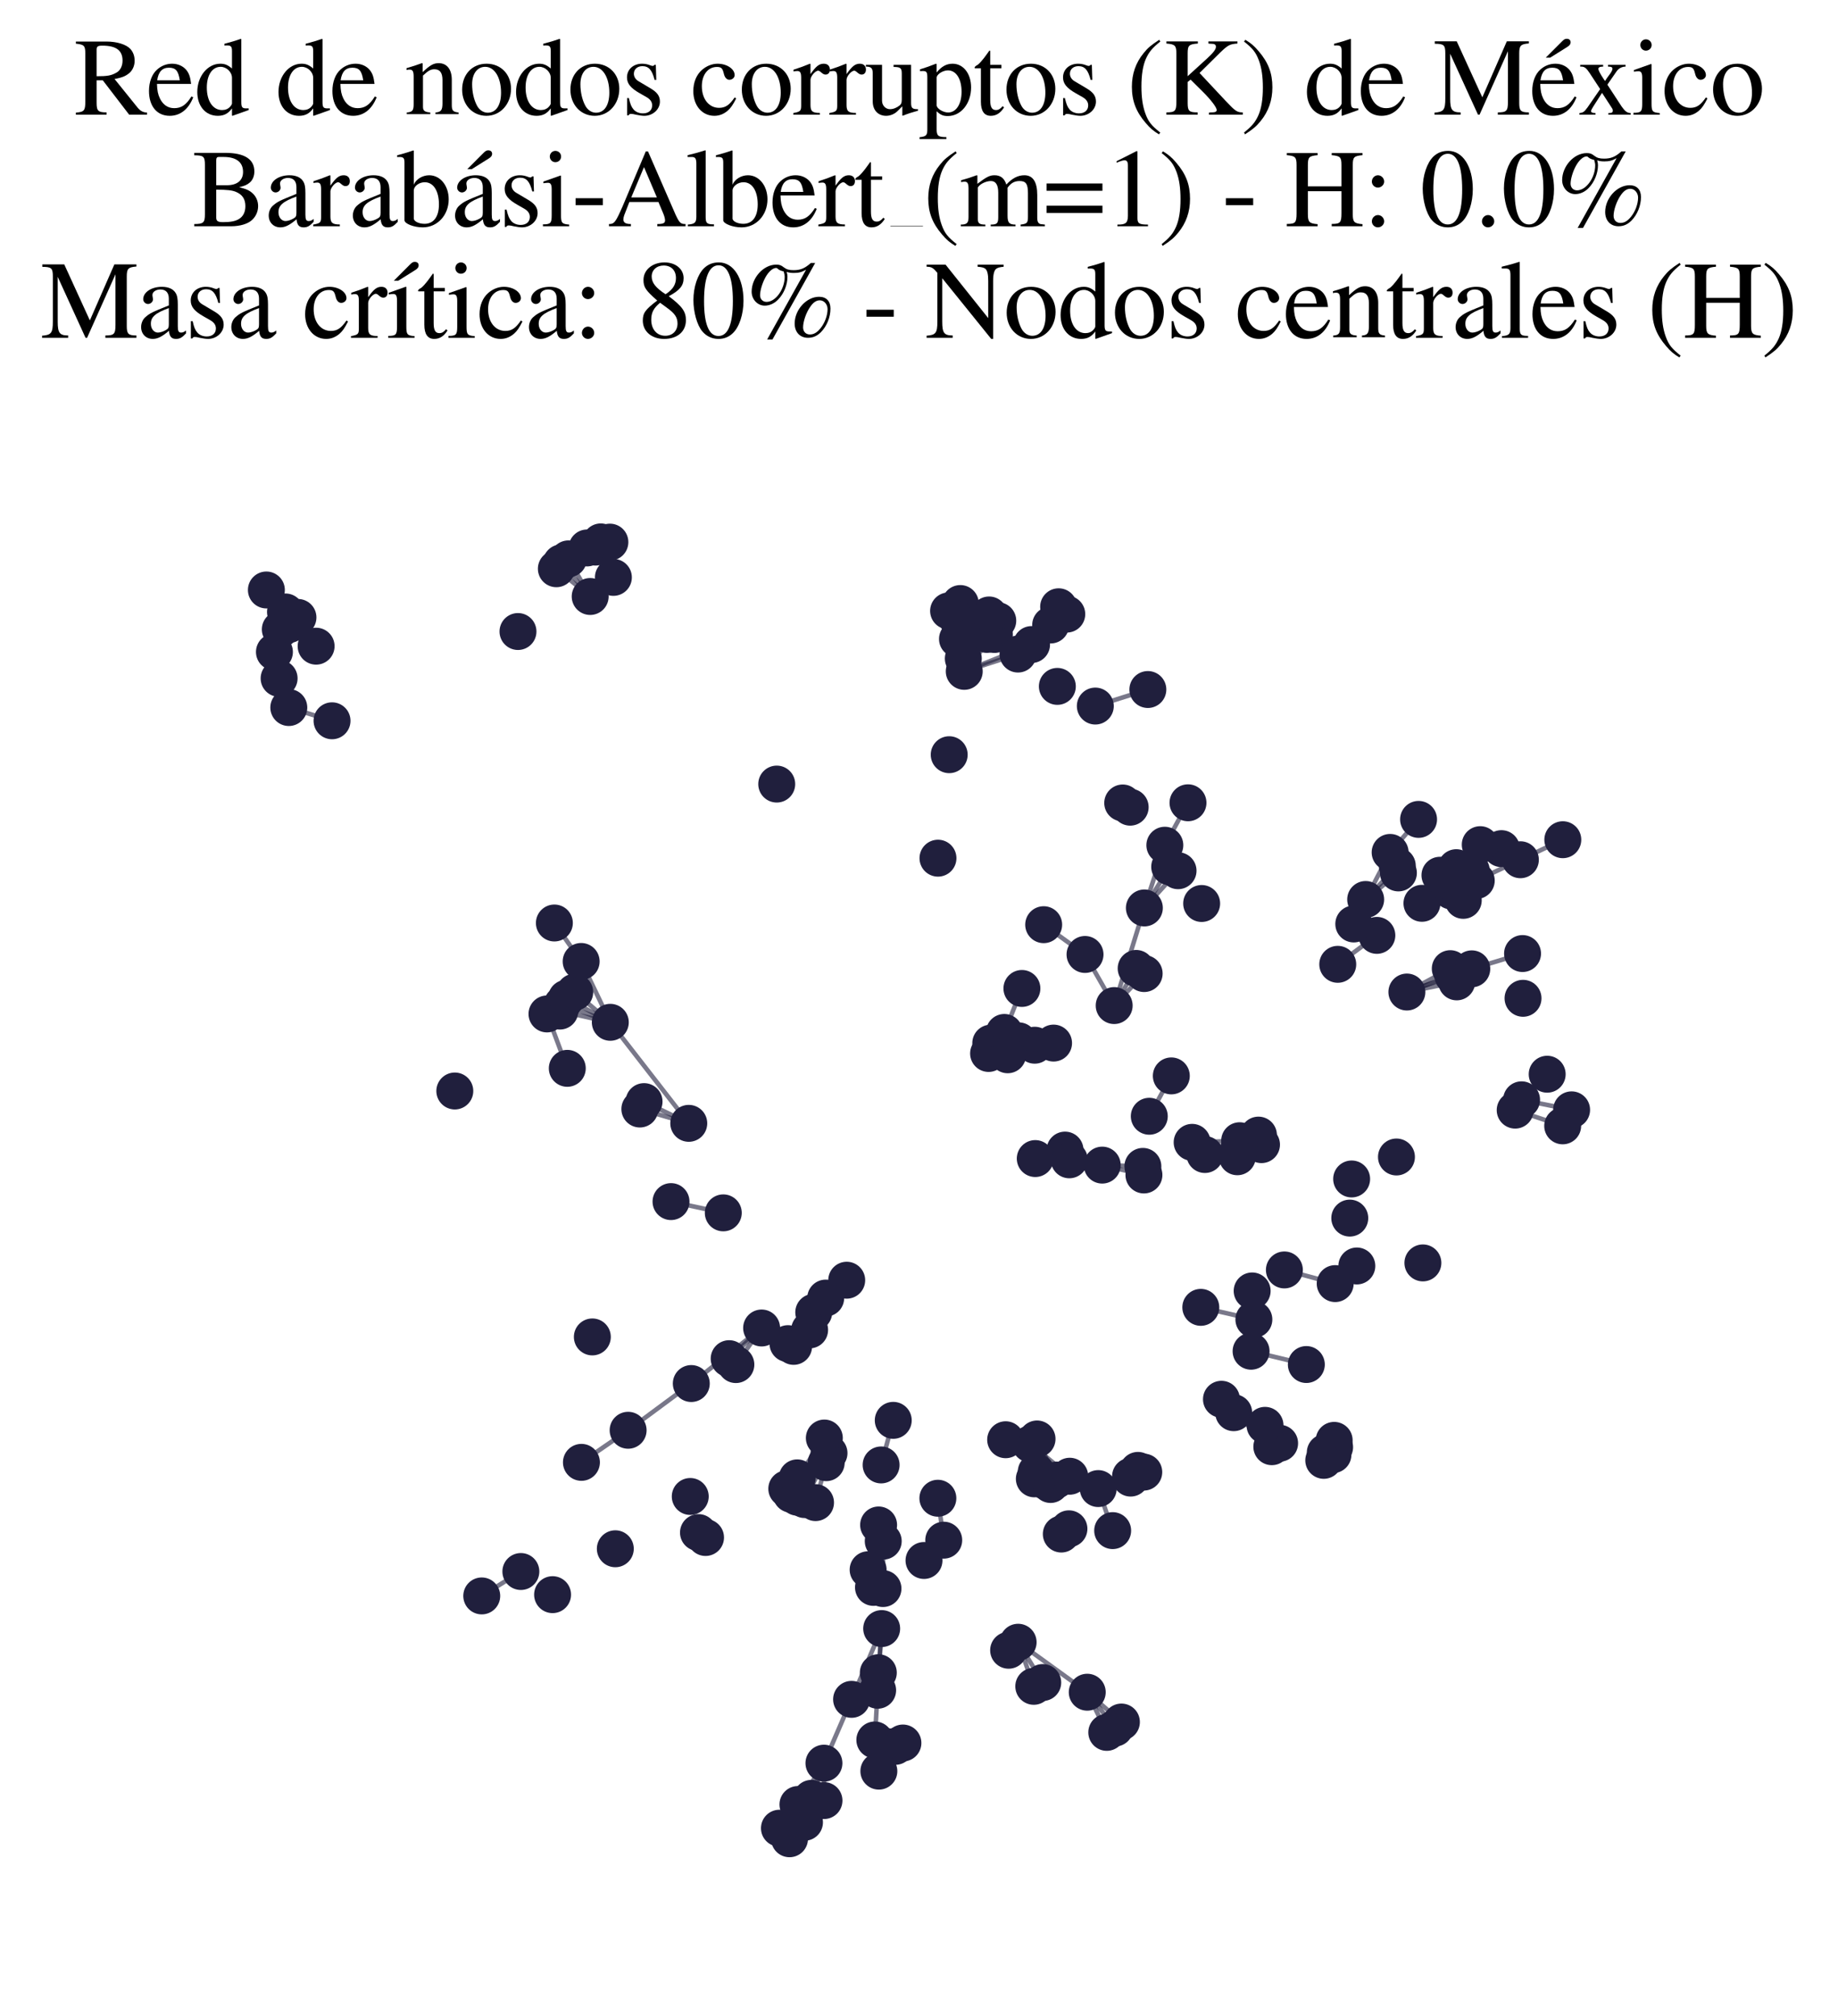 <?xml version="1.0" encoding="utf-8" standalone="no"?>
<!DOCTYPE svg PUBLIC "-//W3C//DTD SVG 1.1//EN"
  "http://www.w3.org/Graphics/SVG/1.1/DTD/svg11.dtd">
<svg xmlns:xlink="http://www.w3.org/1999/xlink" width="162.348pt" height="178.036pt" viewBox="0 0 162.348 178.036" xmlns="http://www.w3.org/2000/svg" version="1.1">
 <defs>
  <style type="text/css">*{stroke-linejoin: round; stroke-linecap: butt}</style>
 </defs>
 <g id="figure_1">
  <g id="patch_1">
   <path d="M 0 178.036 
L 162.348 178.036 
L 162.348 0 
L 0 0 
z
" style="fill: #ffffff"/>
  </g>
  <g id="axes_1">
   <g id="LineCollection_1">
    <path d="M 93.319 130.726 
L 91.601 127.096 
" clip-path="url(#pfb8b7b454b)" style="fill: none; stroke: #201f3d; stroke-opacity: 0.6; stroke-width: 0.4"/>
    <path d="M 91.312 148.945 
L 89.93 145.051 
" clip-path="url(#pfb8b7b454b)" style="fill: none; stroke: #201f3d; stroke-opacity: 0.6; stroke-width: 0.4"/>
    <path d="M 94.489 130.388 
L 91.002 127.537 
" clip-path="url(#pfb8b7b454b)" style="fill: none; stroke: #201f3d; stroke-opacity: 0.6; stroke-width: 0.4"/>
    <path d="M 82.841 132.332 
L 83.359 136.035 
" clip-path="url(#pfb8b7b454b)" style="fill: none; stroke: #201f3d; stroke-opacity: 0.6; stroke-width: 0.4"/>
    <path d="M 77.273 153.682 
L 77.521 149.292 
" clip-path="url(#pfb8b7b454b)" style="fill: none; stroke: #201f3d; stroke-opacity: 0.6; stroke-width: 0.4"/>
    <path d="M 77.273 153.682 
L 77.628 156.437 
" clip-path="url(#pfb8b7b454b)" style="fill: none; stroke: #201f3d; stroke-opacity: 0.6; stroke-width: 0.4"/>
    <path d="M 69.894 131.983 
L 73.226 128.345 
" clip-path="url(#pfb8b7b454b)" style="fill: none; stroke: #201f3d; stroke-opacity: 0.6; stroke-width: 0.4"/>
    <path d="M 105.3 100.898 
L 109.292 102.171 
" clip-path="url(#pfb8b7b454b)" style="fill: none; stroke: #201f3d; stroke-opacity: 0.6; stroke-width: 0.4"/>
    <path d="M 105.3 100.898 
L 109.422 101.489 
" clip-path="url(#pfb8b7b454b)" style="fill: none; stroke: #201f3d; stroke-opacity: 0.6; stroke-width: 0.4"/>
    <path d="M 105.3 100.898 
L 109.497 100.754 
" clip-path="url(#pfb8b7b454b)" style="fill: none; stroke: #201f3d; stroke-opacity: 0.6; stroke-width: 0.4"/>
    <path d="M 49.142 50.235 
L 52.13 52.685 
" clip-path="url(#pfb8b7b454b)" style="fill: none; stroke: #201f3d; stroke-opacity: 0.6; stroke-width: 0.4"/>
    <path d="M 71.878 115.909 
L 70.1 118.919 
" clip-path="url(#pfb8b7b454b)" style="fill: none; stroke: #201f3d; stroke-opacity: 0.6; stroke-width: 0.4"/>
    <path d="M 71.878 115.909 
L 69.601 118.677 
" clip-path="url(#pfb8b7b454b)" style="fill: none; stroke: #201f3d; stroke-opacity: 0.6; stroke-width: 0.4"/>
    <path d="M 64.406 120.004 
L 67.272 117.295 
" clip-path="url(#pfb8b7b454b)" style="fill: none; stroke: #201f3d; stroke-opacity: 0.6; stroke-width: 0.4"/>
    <path d="M 51.855 48.398 
L 54.18 50.998 
" clip-path="url(#pfb8b7b454b)" style="fill: none; stroke: #201f3d; stroke-opacity: 0.6; stroke-width: 0.4"/>
    <path d="M 124.268 87.621 
L 128.671 86.724 
" clip-path="url(#pfb8b7b454b)" style="fill: none; stroke: #201f3d; stroke-opacity: 0.6; stroke-width: 0.4"/>
    <path d="M 124.268 87.621 
L 128.322 86.16 
" clip-path="url(#pfb8b7b454b)" style="fill: none; stroke: #201f3d; stroke-opacity: 0.6; stroke-width: 0.4"/>
    <path d="M 124.268 87.621 
L 130 85.572 
" clip-path="url(#pfb8b7b454b)" style="fill: none; stroke: #201f3d; stroke-opacity: 0.6; stroke-width: 0.4"/>
    <path d="M 124.268 87.621 
L 128.101 85.557 
" clip-path="url(#pfb8b7b454b)" style="fill: none; stroke: #201f3d; stroke-opacity: 0.6; stroke-width: 0.4"/>
    <path d="M 91.116 56.93 
L 85.171 59.298 
" clip-path="url(#pfb8b7b454b)" style="fill: none; stroke: #201f3d; stroke-opacity: 0.6; stroke-width: 0.4"/>
    <path d="M 91.116 56.93 
L 94.227 54.242 
" clip-path="url(#pfb8b7b454b)" style="fill: none; stroke: #201f3d; stroke-opacity: 0.6; stroke-width: 0.4"/>
    <path d="M 91.116 56.93 
L 93.508 53.593 
" clip-path="url(#pfb8b7b454b)" style="fill: none; stroke: #201f3d; stroke-opacity: 0.6; stroke-width: 0.4"/>
    <path d="M 134.399 97.141 
L 138.818 98.027 
" clip-path="url(#pfb8b7b454b)" style="fill: none; stroke: #201f3d; stroke-opacity: 0.6; stroke-width: 0.4"/>
    <path d="M 67.272 117.295 
L 61.061 122.201 
" clip-path="url(#pfb8b7b454b)" style="fill: none; stroke: #201f3d; stroke-opacity: 0.6; stroke-width: 0.4"/>
    <path d="M 67.272 117.295 
L 64.998 120.527 
" clip-path="url(#pfb8b7b454b)" style="fill: none; stroke: #201f3d; stroke-opacity: 0.6; stroke-width: 0.4"/>
    <path d="M 113.448 112.167 
L 117.936 113.374 
" clip-path="url(#pfb8b7b454b)" style="fill: none; stroke: #201f3d; stroke-opacity: 0.6; stroke-width: 0.4"/>
    <path d="M 98.414 88.817 
L 101.08 80.194 
" clip-path="url(#pfb8b7b454b)" style="fill: none; stroke: #201f3d; stroke-opacity: 0.6; stroke-width: 0.4"/>
    <path d="M 98.414 88.817 
L 100.355 85.536 
" clip-path="url(#pfb8b7b454b)" style="fill: none; stroke: #201f3d; stroke-opacity: 0.6; stroke-width: 0.4"/>
    <path d="M 98.414 88.817 
L 95.839 84.303 
" clip-path="url(#pfb8b7b454b)" style="fill: none; stroke: #201f3d; stroke-opacity: 0.6; stroke-width: 0.4"/>
    <path d="M 98.414 88.817 
L 101.062 85.99 
" clip-path="url(#pfb8b7b454b)" style="fill: none; stroke: #201f3d; stroke-opacity: 0.6; stroke-width: 0.4"/>
    <path d="M 101.08 80.194 
L 102.889 74.654 
" clip-path="url(#pfb8b7b454b)" style="fill: none; stroke: #201f3d; stroke-opacity: 0.6; stroke-width: 0.4"/>
    <path d="M 101.08 80.194 
L 103.317 76.562 
" clip-path="url(#pfb8b7b454b)" style="fill: none; stroke: #201f3d; stroke-opacity: 0.6; stroke-width: 0.4"/>
    <path d="M 101.08 80.194 
L 104.056 76.906 
" clip-path="url(#pfb8b7b454b)" style="fill: none; stroke: #201f3d; stroke-opacity: 0.6; stroke-width: 0.4"/>
    <path d="M 92.104 148.61 
L 89.93 145.051 
" clip-path="url(#pfb8b7b454b)" style="fill: none; stroke: #201f3d; stroke-opacity: 0.6; stroke-width: 0.4"/>
    <path d="M 60.838 99.219 
L 56.517 97.955 
" clip-path="url(#pfb8b7b454b)" style="fill: none; stroke: #201f3d; stroke-opacity: 0.6; stroke-width: 0.4"/>
    <path d="M 60.838 99.219 
L 56.889 97.299 
" clip-path="url(#pfb8b7b454b)" style="fill: none; stroke: #201f3d; stroke-opacity: 0.6; stroke-width: 0.4"/>
    <path d="M 60.838 99.219 
L 53.908 90.296 
" clip-path="url(#pfb8b7b454b)" style="fill: none; stroke: #201f3d; stroke-opacity: 0.6; stroke-width: 0.4"/>
    <path d="M 51.333 84.921 
L 53.908 90.296 
" clip-path="url(#pfb8b7b454b)" style="fill: none; stroke: #201f3d; stroke-opacity: 0.6; stroke-width: 0.4"/>
    <path d="M 51.333 84.921 
L 48.967 81.524 
" clip-path="url(#pfb8b7b454b)" style="fill: none; stroke: #201f3d; stroke-opacity: 0.6; stroke-width: 0.4"/>
    <path d="M 85.171 59.298 
L 85.733 55.22 
" clip-path="url(#pfb8b7b454b)" style="fill: none; stroke: #201f3d; stroke-opacity: 0.6; stroke-width: 0.4"/>
    <path d="M 85.171 59.298 
L 87.833 56.041 
" clip-path="url(#pfb8b7b454b)" style="fill: none; stroke: #201f3d; stroke-opacity: 0.6; stroke-width: 0.4"/>
    <path d="M 85.171 59.298 
L 84.573 56.439 
" clip-path="url(#pfb8b7b454b)" style="fill: none; stroke: #201f3d; stroke-opacity: 0.6; stroke-width: 0.4"/>
    <path d="M 85.171 59.298 
L 87.166 56.035 
" clip-path="url(#pfb8b7b454b)" style="fill: none; stroke: #201f3d; stroke-opacity: 0.6; stroke-width: 0.4"/>
    <path d="M 85.171 59.298 
L 86.986 55.365 
" clip-path="url(#pfb8b7b454b)" style="fill: none; stroke: #201f3d; stroke-opacity: 0.6; stroke-width: 0.4"/>
    <path d="M 85.171 59.298 
L 89.918 57.771 
" clip-path="url(#pfb8b7b454b)" style="fill: none; stroke: #201f3d; stroke-opacity: 0.6; stroke-width: 0.4"/>
    <path d="M 85.171 59.298 
L 86.353 55.166 
" clip-path="url(#pfb8b7b454b)" style="fill: none; stroke: #201f3d; stroke-opacity: 0.6; stroke-width: 0.4"/>
    <path d="M 99.053 152.099 
L 96.035 149.465 
" clip-path="url(#pfb8b7b454b)" style="fill: none; stroke: #201f3d; stroke-opacity: 0.6; stroke-width: 0.4"/>
    <path d="M 50.038 88.168 
L 53.908 90.296 
" clip-path="url(#pfb8b7b454b)" style="fill: none; stroke: #201f3d; stroke-opacity: 0.6; stroke-width: 0.4"/>
    <path d="M 72.978 129.191 
L 72.035 132.718 
" clip-path="url(#pfb8b7b454b)" style="fill: none; stroke: #201f3d; stroke-opacity: 0.6; stroke-width: 0.4"/>
    <path d="M 25.538 55.157 
L 27.922 57.074 
" clip-path="url(#pfb8b7b454b)" style="fill: none; stroke: #201f3d; stroke-opacity: 0.6; stroke-width: 0.4"/>
    <path d="M 97.005 131.479 
L 98.28 135.192 
" clip-path="url(#pfb8b7b454b)" style="fill: none; stroke: #201f3d; stroke-opacity: 0.6; stroke-width: 0.4"/>
    <path d="M 93.06 92.13 
L 91.394 92.319 
" clip-path="url(#pfb8b7b454b)" style="fill: none; stroke: #201f3d; stroke-opacity: 0.6; stroke-width: 0.4"/>
    <path d="M 122.789 75.289 
L 120.628 79.447 
" clip-path="url(#pfb8b7b454b)" style="fill: none; stroke: #201f3d; stroke-opacity: 0.6; stroke-width: 0.4"/>
    <path d="M 122.789 75.289 
L 125.301 72.373 
" clip-path="url(#pfb8b7b454b)" style="fill: none; stroke: #201f3d; stroke-opacity: 0.6; stroke-width: 0.4"/>
    <path d="M 29.328 63.664 
L 25.51 62.494 
" clip-path="url(#pfb8b7b454b)" style="fill: none; stroke: #201f3d; stroke-opacity: 0.6; stroke-width: 0.4"/>
    <path d="M 108.971 124.776 
L 112.338 127.781 
" clip-path="url(#pfb8b7b454b)" style="fill: none; stroke: #201f3d; stroke-opacity: 0.6; stroke-width: 0.4"/>
    <path d="M 108.971 124.776 
L 113.027 127.475 
" clip-path="url(#pfb8b7b454b)" style="fill: none; stroke: #201f3d; stroke-opacity: 0.6; stroke-width: 0.4"/>
    <path d="M 100.949 103.021 
L 97.358 102.908 
" clip-path="url(#pfb8b7b454b)" style="fill: none; stroke: #201f3d; stroke-opacity: 0.6; stroke-width: 0.4"/>
    <path d="M 78.9 125.452 
L 77.828 129.39 
" clip-path="url(#pfb8b7b454b)" style="fill: none; stroke: #201f3d; stroke-opacity: 0.6; stroke-width: 0.4"/>
    <path d="M 110.912 100.775 
L 106.429 101.973 
" clip-path="url(#pfb8b7b454b)" style="fill: none; stroke: #201f3d; stroke-opacity: 0.6; stroke-width: 0.4"/>
    <path d="M 89.93 145.051 
L 96.035 149.465 
" clip-path="url(#pfb8b7b454b)" style="fill: none; stroke: #201f3d; stroke-opacity: 0.6; stroke-width: 0.4"/>
    <path d="M 77.877 143.844 
L 77.521 149.292 
" clip-path="url(#pfb8b7b454b)" style="fill: none; stroke: #201f3d; stroke-opacity: 0.6; stroke-width: 0.4"/>
    <path d="M 77.877 143.844 
L 75.219 150.095 
" clip-path="url(#pfb8b7b454b)" style="fill: none; stroke: #201f3d; stroke-opacity: 0.6; stroke-width: 0.4"/>
    <path d="M 77.877 143.844 
L 77.581 147.741 
" clip-path="url(#pfb8b7b454b)" style="fill: none; stroke: #201f3d; stroke-opacity: 0.6; stroke-width: 0.4"/>
    <path d="M 84.824 53.307 
L 84.573 56.439 
" clip-path="url(#pfb8b7b454b)" style="fill: none; stroke: #201f3d; stroke-opacity: 0.6; stroke-width: 0.4"/>
    <path d="M 106.429 101.973 
L 111.427 101.1 
" clip-path="url(#pfb8b7b454b)" style="fill: none; stroke: #201f3d; stroke-opacity: 0.6; stroke-width: 0.4"/>
    <path d="M 106.429 101.973 
L 111.157 100.258 
" clip-path="url(#pfb8b7b454b)" style="fill: none; stroke: #201f3d; stroke-opacity: 0.6; stroke-width: 0.4"/>
    <path d="M 77.153 140.207 
L 78.015 136.121 
" clip-path="url(#pfb8b7b454b)" style="fill: none; stroke: #201f3d; stroke-opacity: 0.6; stroke-width: 0.4"/>
    <path d="M 72.933 114.653 
L 71.513 117.464 
" clip-path="url(#pfb8b7b454b)" style="fill: none; stroke: #201f3d; stroke-opacity: 0.6; stroke-width: 0.4"/>
    <path d="M 87.513 92.135 
L 89.984 91.933 
" clip-path="url(#pfb8b7b454b)" style="fill: none; stroke: #201f3d; stroke-opacity: 0.6; stroke-width: 0.4"/>
    <path d="M 49.581 49.715 
L 52.13 52.685 
" clip-path="url(#pfb8b7b454b)" style="fill: none; stroke: #201f3d; stroke-opacity: 0.6; stroke-width: 0.4"/>
    <path d="M 132.62 74.956 
L 129.953 76.884 
" clip-path="url(#pfb8b7b454b)" style="fill: none; stroke: #201f3d; stroke-opacity: 0.6; stroke-width: 0.4"/>
    <path d="M 125.599 79.785 
L 128.832 78.988 
" clip-path="url(#pfb8b7b454b)" style="fill: none; stroke: #201f3d; stroke-opacity: 0.6; stroke-width: 0.4"/>
    <path d="M 125.599 79.785 
L 128.194 78.696 
" clip-path="url(#pfb8b7b454b)" style="fill: none; stroke: #201f3d; stroke-opacity: 0.6; stroke-width: 0.4"/>
    <path d="M 125.599 79.785 
L 129.248 79.525 
" clip-path="url(#pfb8b7b454b)" style="fill: none; stroke: #201f3d; stroke-opacity: 0.6; stroke-width: 0.4"/>
    <path d="M 125.599 79.785 
L 130.396 77.777 
" clip-path="url(#pfb8b7b454b)" style="fill: none; stroke: #201f3d; stroke-opacity: 0.6; stroke-width: 0.4"/>
    <path d="M 125.599 79.785 
L 129.953 76.884 
" clip-path="url(#pfb8b7b454b)" style="fill: none; stroke: #201f3d; stroke-opacity: 0.6; stroke-width: 0.4"/>
    <path d="M 125.599 79.785 
L 128.128 78.035 
" clip-path="url(#pfb8b7b454b)" style="fill: none; stroke: #201f3d; stroke-opacity: 0.6; stroke-width: 0.4"/>
    <path d="M 125.599 79.785 
L 128.631 76.637 
" clip-path="url(#pfb8b7b454b)" style="fill: none; stroke: #201f3d; stroke-opacity: 0.6; stroke-width: 0.4"/>
    <path d="M 125.599 79.785 
L 127.771 77.277 
" clip-path="url(#pfb8b7b454b)" style="fill: none; stroke: #201f3d; stroke-opacity: 0.6; stroke-width: 0.4"/>
    <path d="M 125.599 79.785 
L 127.189 77.306 
" clip-path="url(#pfb8b7b454b)" style="fill: none; stroke: #201f3d; stroke-opacity: 0.6; stroke-width: 0.4"/>
    <path d="M 120.628 79.447 
L 123.422 76.473 
" clip-path="url(#pfb8b7b454b)" style="fill: none; stroke: #201f3d; stroke-opacity: 0.6; stroke-width: 0.4"/>
    <path d="M 120.628 79.447 
L 123.519 77.101 
" clip-path="url(#pfb8b7b454b)" style="fill: none; stroke: #201f3d; stroke-opacity: 0.6; stroke-width: 0.4"/>
    <path d="M 89.918 57.771 
L 92.804 55.203 
" clip-path="url(#pfb8b7b454b)" style="fill: none; stroke: #201f3d; stroke-opacity: 0.6; stroke-width: 0.4"/>
    <path d="M 110.753 116.542 
L 106.065 115.472 
" clip-path="url(#pfb8b7b454b)" style="fill: none; stroke: #201f3d; stroke-opacity: 0.6; stroke-width: 0.4"/>
    <path d="M 102.889 74.654 
L 104.934 70.906 
" clip-path="url(#pfb8b7b454b)" style="fill: none; stroke: #201f3d; stroke-opacity: 0.6; stroke-width: 0.4"/>
    <path d="M 91.601 127.096 
L 92.444 130.874 
" clip-path="url(#pfb8b7b454b)" style="fill: none; stroke: #201f3d; stroke-opacity: 0.6; stroke-width: 0.4"/>
    <path d="M 91.601 127.096 
L 91.362 130.619 
" clip-path="url(#pfb8b7b454b)" style="fill: none; stroke: #201f3d; stroke-opacity: 0.6; stroke-width: 0.4"/>
    <path d="M 91.529 130.002 
L 88.828 127.165 
" clip-path="url(#pfb8b7b454b)" style="fill: none; stroke: #201f3d; stroke-opacity: 0.6; stroke-width: 0.4"/>
    <path d="M 77.606 134.693 
L 76.681 138.647 
" clip-path="url(#pfb8b7b454b)" style="fill: none; stroke: #201f3d; stroke-opacity: 0.6; stroke-width: 0.4"/>
    <path d="M 88.713 91.19 
L 90.264 87.305 
" clip-path="url(#pfb8b7b454b)" style="fill: none; stroke: #201f3d; stroke-opacity: 0.6; stroke-width: 0.4"/>
    <path d="M 71.059 160.955 
L 71.679 158.839 
" clip-path="url(#pfb8b7b454b)" style="fill: none; stroke: #201f3d; stroke-opacity: 0.6; stroke-width: 0.4"/>
    <path d="M 50.207 49.363 
L 52.13 52.685 
" clip-path="url(#pfb8b7b454b)" style="fill: none; stroke: #201f3d; stroke-opacity: 0.6; stroke-width: 0.4"/>
    <path d="M 84.573 56.439 
L 83.787 53.959 
" clip-path="url(#pfb8b7b454b)" style="fill: none; stroke: #201f3d; stroke-opacity: 0.6; stroke-width: 0.4"/>
    <path d="M 95.839 84.303 
L 92.187 81.673 
" clip-path="url(#pfb8b7b454b)" style="fill: none; stroke: #201f3d; stroke-opacity: 0.6; stroke-width: 0.4"/>
    <path d="M 53.871 47.883 
L 54.18 50.998 
" clip-path="url(#pfb8b7b454b)" style="fill: none; stroke: #201f3d; stroke-opacity: 0.6; stroke-width: 0.4"/>
    <path d="M 85.088 58.165 
L 87.365 54.316 
" clip-path="url(#pfb8b7b454b)" style="fill: none; stroke: #201f3d; stroke-opacity: 0.6; stroke-width: 0.4"/>
    <path d="M 85.088 58.165 
L 88.132 54.822 
" clip-path="url(#pfb8b7b454b)" style="fill: none; stroke: #201f3d; stroke-opacity: 0.6; stroke-width: 0.4"/>
    <path d="M 96.748 62.363 
L 101.389 60.902 
" clip-path="url(#pfb8b7b454b)" style="fill: none; stroke: #201f3d; stroke-opacity: 0.6; stroke-width: 0.4"/>
    <path d="M 110.507 119.347 
L 115.387 120.522 
" clip-path="url(#pfb8b7b454b)" style="fill: none; stroke: #201f3d; stroke-opacity: 0.6; stroke-width: 0.4"/>
    <path d="M 107.889 123.59 
L 111.738 125.894 
" clip-path="url(#pfb8b7b454b)" style="fill: none; stroke: #201f3d; stroke-opacity: 0.6; stroke-width: 0.4"/>
    <path d="M 103.461 95.029 
L 101.515 98.594 
" clip-path="url(#pfb8b7b454b)" style="fill: none; stroke: #201f3d; stroke-opacity: 0.6; stroke-width: 0.4"/>
    <path d="M 77.993 140.311 
L 78.015 136.121 
" clip-path="url(#pfb8b7b454b)" style="fill: none; stroke: #201f3d; stroke-opacity: 0.6; stroke-width: 0.4"/>
    <path d="M 130 85.572 
L 134.485 84.222 
" clip-path="url(#pfb8b7b454b)" style="fill: none; stroke: #201f3d; stroke-opacity: 0.6; stroke-width: 0.4"/>
    <path d="M 134.294 75.937 
L 130.396 77.777 
" clip-path="url(#pfb8b7b454b)" style="fill: none; stroke: #201f3d; stroke-opacity: 0.6; stroke-width: 0.4"/>
    <path d="M 134.294 75.937 
L 138.041 74.168 
" clip-path="url(#pfb8b7b454b)" style="fill: none; stroke: #201f3d; stroke-opacity: 0.6; stroke-width: 0.4"/>
    <path d="M 91.444 102.33 
L 97.358 102.908 
" clip-path="url(#pfb8b7b454b)" style="fill: none; stroke: #201f3d; stroke-opacity: 0.6; stroke-width: 0.4"/>
    <path d="M 91.444 102.33 
L 94.451 102.441 
" clip-path="url(#pfb8b7b454b)" style="fill: none; stroke: #201f3d; stroke-opacity: 0.6; stroke-width: 0.4"/>
    <path d="M 91.444 102.33 
L 94.073 101.582 
" clip-path="url(#pfb8b7b454b)" style="fill: none; stroke: #201f3d; stroke-opacity: 0.6; stroke-width: 0.4"/>
    <path d="M 97.358 102.908 
L 101.042 103.78 
" clip-path="url(#pfb8b7b454b)" style="fill: none; stroke: #201f3d; stroke-opacity: 0.6; stroke-width: 0.4"/>
    <path d="M 138.03 99.441 
L 133.834 98.052 
" clip-path="url(#pfb8b7b454b)" style="fill: none; stroke: #201f3d; stroke-opacity: 0.6; stroke-width: 0.4"/>
    <path d="M 49.667 88.705 
L 53.908 90.296 
" clip-path="url(#pfb8b7b454b)" style="fill: none; stroke: #201f3d; stroke-opacity: 0.6; stroke-width: 0.4"/>
    <path d="M 75.219 150.095 
L 72.778 155.732 
" clip-path="url(#pfb8b7b454b)" style="fill: none; stroke: #201f3d; stroke-opacity: 0.6; stroke-width: 0.4"/>
    <path d="M 128.631 76.637 
L 130.748 74.604 
" clip-path="url(#pfb8b7b454b)" style="fill: none; stroke: #201f3d; stroke-opacity: 0.6; stroke-width: 0.4"/>
    <path d="M 68.847 161.475 
L 70.481 159.383 
" clip-path="url(#pfb8b7b454b)" style="fill: none; stroke: #201f3d; stroke-opacity: 0.6; stroke-width: 0.4"/>
    <path d="M 89.984 91.933 
L 87.32 93.048 
" clip-path="url(#pfb8b7b454b)" style="fill: none; stroke: #201f3d; stroke-opacity: 0.6; stroke-width: 0.4"/>
    <path d="M 89.984 91.933 
L 91.394 92.319 
" clip-path="url(#pfb8b7b454b)" style="fill: none; stroke: #201f3d; stroke-opacity: 0.6; stroke-width: 0.4"/>
    <path d="M 89.984 91.933 
L 89.008 93.164 
" clip-path="url(#pfb8b7b454b)" style="fill: none; stroke: #201f3d; stroke-opacity: 0.6; stroke-width: 0.4"/>
    <path d="M 49.45 89.304 
L 53.908 90.296 
" clip-path="url(#pfb8b7b454b)" style="fill: none; stroke: #201f3d; stroke-opacity: 0.6; stroke-width: 0.4"/>
    <path d="M 59.27 106.131 
L 63.887 107.126 
" clip-path="url(#pfb8b7b454b)" style="fill: none; stroke: #201f3d; stroke-opacity: 0.6; stroke-width: 0.4"/>
    <path d="M 27.922 57.074 
L 25.216 54.05 
" clip-path="url(#pfb8b7b454b)" style="fill: none; stroke: #201f3d; stroke-opacity: 0.6; stroke-width: 0.4"/>
    <path d="M 27.922 57.074 
L 24.76 55.589 
" clip-path="url(#pfb8b7b454b)" style="fill: none; stroke: #201f3d; stroke-opacity: 0.6; stroke-width: 0.4"/>
    <path d="M 27.922 57.074 
L 26.319 54.535 
" clip-path="url(#pfb8b7b454b)" style="fill: none; stroke: #201f3d; stroke-opacity: 0.6; stroke-width: 0.4"/>
    <path d="M 25.216 54.05 
L 23.529 52.11 
" clip-path="url(#pfb8b7b454b)" style="fill: none; stroke: #201f3d; stroke-opacity: 0.6; stroke-width: 0.4"/>
    <path d="M 72.778 155.732 
L 70.481 159.383 
" clip-path="url(#pfb8b7b454b)" style="fill: none; stroke: #201f3d; stroke-opacity: 0.6; stroke-width: 0.4"/>
    <path d="M 72.778 155.732 
L 71.679 158.839 
" clip-path="url(#pfb8b7b454b)" style="fill: none; stroke: #201f3d; stroke-opacity: 0.6; stroke-width: 0.4"/>
    <path d="M 72.778 155.732 
L 72.782 159.036 
" clip-path="url(#pfb8b7b454b)" style="fill: none; stroke: #201f3d; stroke-opacity: 0.6; stroke-width: 0.4"/>
    <path d="M 52.596 48.324 
L 54.18 50.998 
" clip-path="url(#pfb8b7b454b)" style="fill: none; stroke: #201f3d; stroke-opacity: 0.6; stroke-width: 0.4"/>
    <path d="M 70.481 159.383 
L 69.738 162.409 
" clip-path="url(#pfb8b7b454b)" style="fill: none; stroke: #201f3d; stroke-opacity: 0.6; stroke-width: 0.4"/>
    <path d="M 118.162 85.174 
L 121.616 82.617 
" clip-path="url(#pfb8b7b454b)" style="fill: none; stroke: #201f3d; stroke-opacity: 0.6; stroke-width: 0.4"/>
    <path d="M 46.007 138.804 
L 42.552 140.96 
" clip-path="url(#pfb8b7b454b)" style="fill: none; stroke: #201f3d; stroke-opacity: 0.6; stroke-width: 0.4"/>
    <path d="M 50.108 94.361 
L 48.315 89.557 
" clip-path="url(#pfb8b7b454b)" style="fill: none; stroke: #201f3d; stroke-opacity: 0.6; stroke-width: 0.4"/>
    <path d="M 73.226 128.345 
L 70.439 132.244 
" clip-path="url(#pfb8b7b454b)" style="fill: none; stroke: #201f3d; stroke-opacity: 0.6; stroke-width: 0.4"/>
    <path d="M 73.226 128.345 
L 71.069 132.45 
" clip-path="url(#pfb8b7b454b)" style="fill: none; stroke: #201f3d; stroke-opacity: 0.6; stroke-width: 0.4"/>
    <path d="M 73.226 128.345 
L 69.496 131.494 
" clip-path="url(#pfb8b7b454b)" style="fill: none; stroke: #201f3d; stroke-opacity: 0.6; stroke-width: 0.4"/>
    <path d="M 72.813 127.014 
L 70.419 130.532 
" clip-path="url(#pfb8b7b454b)" style="fill: none; stroke: #201f3d; stroke-opacity: 0.6; stroke-width: 0.4"/>
    <path d="M 96.035 149.465 
L 97.76 153.012 
" clip-path="url(#pfb8b7b454b)" style="fill: none; stroke: #201f3d; stroke-opacity: 0.6; stroke-width: 0.4"/>
    <path d="M 96.035 149.465 
L 98.481 152.632 
" clip-path="url(#pfb8b7b454b)" style="fill: none; stroke: #201f3d; stroke-opacity: 0.6; stroke-width: 0.4"/>
    <path d="M 53.065 47.863 
L 54.18 50.998 
" clip-path="url(#pfb8b7b454b)" style="fill: none; stroke: #201f3d; stroke-opacity: 0.6; stroke-width: 0.4"/>
    <path d="M 50.765 87.631 
L 53.908 90.296 
" clip-path="url(#pfb8b7b454b)" style="fill: none; stroke: #201f3d; stroke-opacity: 0.6; stroke-width: 0.4"/>
    <path d="M 61.061 122.201 
L 55.481 126.329 
" clip-path="url(#pfb8b7b454b)" style="fill: none; stroke: #201f3d; stroke-opacity: 0.6; stroke-width: 0.4"/>
    <path d="M 55.481 126.329 
L 51.357 129.163 
" clip-path="url(#pfb8b7b454b)" style="fill: none; stroke: #201f3d; stroke-opacity: 0.6; stroke-width: 0.4"/>
   </g>
   <g id="PathCollection_1">
    <defs>
     <path id="m61117bd274" d="M 0 1.581 
C 0.419 1.581 0.822 1.415 1.118 1.118 
C 1.415 0.822 1.581 0.419 1.581 0 
C 1.581 -0.419 1.415 -0.822 1.118 -1.118 
C 0.822 -1.415 0.419 -1.581 0 -1.581 
C -0.419 -1.581 -0.822 -1.415 -1.118 -1.118 
C -1.415 -0.822 -1.581 -0.419 -1.581 0 
C -1.581 0.419 -1.415 0.822 -1.118 1.118 
C -0.822 1.415 -0.419 1.581 0 1.581 
z
" style="stroke: #201f3d; stroke-width: 0.1"/>
    </defs>
    <g clip-path="url(#pfb8b7b454b)">
     <use xlink:href="#m61117bd274" x="91.529" y="130.002" style="fill: #201f3d; stroke: #201f3d; stroke-width: 0.1"/>
     <use xlink:href="#m61117bd274" x="94.073" y="101.582" style="fill: #201f3d; stroke: #201f3d; stroke-width: 0.1"/>
     <use xlink:href="#m61117bd274" x="117.738" y="128.484" style="fill: #201f3d; stroke: #201f3d; stroke-width: 0.1"/>
     <use xlink:href="#m61117bd274" x="134.527" y="88.175" style="fill: #201f3d; stroke: #201f3d; stroke-width: 0.1"/>
     <use xlink:href="#m61117bd274" x="97.358" y="102.908" style="fill: #201f3d; stroke: #201f3d; stroke-width: 0.1"/>
     <use xlink:href="#m61117bd274" x="54.35" y="136.795" style="fill: #201f3d; stroke: #201f3d; stroke-width: 0.1"/>
     <use xlink:href="#m61117bd274" x="51.357" y="129.163" style="fill: #201f3d; stroke: #201f3d; stroke-width: 0.1"/>
     <use xlink:href="#m61117bd274" x="128.128" y="78.035" style="fill: #201f3d; stroke: #201f3d; stroke-width: 0.1"/>
     <use xlink:href="#m61117bd274" x="117.061" y="128.292" style="fill: #201f3d; stroke: #201f3d; stroke-width: 0.1"/>
     <use xlink:href="#m61117bd274" x="85.733" y="55.22" style="fill: #201f3d; stroke: #201f3d; stroke-width: 0.1"/>
     <use xlink:href="#m61117bd274" x="77.273" y="153.682" style="fill: #201f3d; stroke: #201f3d; stroke-width: 0.1"/>
     <use xlink:href="#m61117bd274" x="77.993" y="140.311" style="fill: #201f3d; stroke: #201f3d; stroke-width: 0.1"/>
     <use xlink:href="#m61117bd274" x="69.894" y="131.983" style="fill: #201f3d; stroke: #201f3d; stroke-width: 0.1"/>
     <use xlink:href="#m61117bd274" x="68.608" y="69.254" style="fill: #201f3d; stroke: #201f3d; stroke-width: 0.1"/>
     <use xlink:href="#m61117bd274" x="92.444" y="130.874" style="fill: #201f3d; stroke: #201f3d; stroke-width: 0.1"/>
     <use xlink:href="#m61117bd274" x="93.508" y="53.593" style="fill: #201f3d; stroke: #201f3d; stroke-width: 0.1"/>
     <use xlink:href="#m61117bd274" x="132.62" y="74.956" style="fill: #201f3d; stroke: #201f3d; stroke-width: 0.1"/>
     <use xlink:href="#m61117bd274" x="73.226" y="128.345" style="fill: #201f3d; stroke: #201f3d; stroke-width: 0.1"/>
     <use xlink:href="#m61117bd274" x="103.461" y="95.029" style="fill: #201f3d; stroke: #201f3d; stroke-width: 0.1"/>
     <use xlink:href="#m61117bd274" x="77.628" y="156.437" style="fill: #201f3d; stroke: #201f3d; stroke-width: 0.1"/>
     <use xlink:href="#m61117bd274" x="78.015" y="136.121" style="fill: #201f3d; stroke: #201f3d; stroke-width: 0.1"/>
     <use xlink:href="#m61117bd274" x="117.846" y="127.22" style="fill: #201f3d; stroke: #201f3d; stroke-width: 0.1"/>
     <use xlink:href="#m61117bd274" x="75.219" y="150.095" style="fill: #201f3d; stroke: #201f3d; stroke-width: 0.1"/>
     <use xlink:href="#m61117bd274" x="54.18" y="50.998" style="fill: #201f3d; stroke: #201f3d; stroke-width: 0.1"/>
     <use xlink:href="#m61117bd274" x="53.908" y="90.296" style="fill: #201f3d; stroke: #201f3d; stroke-width: 0.1"/>
     <use xlink:href="#m61117bd274" x="125.301" y="72.373" style="fill: #201f3d; stroke: #201f3d; stroke-width: 0.1"/>
     <use xlink:href="#m61117bd274" x="92.187" y="81.673" style="fill: #201f3d; stroke: #201f3d; stroke-width: 0.1"/>
     <use xlink:href="#m61117bd274" x="128.631" y="76.637" style="fill: #201f3d; stroke: #201f3d; stroke-width: 0.1"/>
     <use xlink:href="#m61117bd274" x="71.069" y="132.45" style="fill: #201f3d; stroke: #201f3d; stroke-width: 0.1"/>
     <use xlink:href="#m61117bd274" x="88.132" y="54.822" style="fill: #201f3d; stroke: #201f3d; stroke-width: 0.1"/>
     <use xlink:href="#m61117bd274" x="77.581" y="147.741" style="fill: #201f3d; stroke: #201f3d; stroke-width: 0.1"/>
     <use xlink:href="#m61117bd274" x="70.419" y="130.532" style="fill: #201f3d; stroke: #201f3d; stroke-width: 0.1"/>
     <use xlink:href="#m61117bd274" x="74.789" y="113.075" style="fill: #201f3d; stroke: #201f3d; stroke-width: 0.1"/>
     <use xlink:href="#m61117bd274" x="111.427" y="101.1" style="fill: #201f3d; stroke: #201f3d; stroke-width: 0.1"/>
     <use xlink:href="#m61117bd274" x="72.035" y="132.718" style="fill: #201f3d; stroke: #201f3d; stroke-width: 0.1"/>
     <use xlink:href="#m61117bd274" x="100.514" y="129.872" style="fill: #201f3d; stroke: #201f3d; stroke-width: 0.1"/>
     <use xlink:href="#m61117bd274" x="110.753" y="116.542" style="fill: #201f3d; stroke: #201f3d; stroke-width: 0.1"/>
     <use xlink:href="#m61117bd274" x="83.842" y="66.659" style="fill: #201f3d; stroke: #201f3d; stroke-width: 0.1"/>
     <use xlink:href="#m61117bd274" x="99.053" y="152.099" style="fill: #201f3d; stroke: #201f3d; stroke-width: 0.1"/>
     <use xlink:href="#m61117bd274" x="125.599" y="79.785" style="fill: #201f3d; stroke: #201f3d; stroke-width: 0.1"/>
     <use xlink:href="#m61117bd274" x="104.934" y="70.906" style="fill: #201f3d; stroke: #201f3d; stroke-width: 0.1"/>
     <use xlink:href="#m61117bd274" x="77.606" y="134.693" style="fill: #201f3d; stroke: #201f3d; stroke-width: 0.1"/>
     <use xlink:href="#m61117bd274" x="138.818" y="98.027" style="fill: #201f3d; stroke: #201f3d; stroke-width: 0.1"/>
     <use xlink:href="#m61117bd274" x="77.877" y="143.844" style="fill: #201f3d; stroke: #201f3d; stroke-width: 0.1"/>
     <use xlink:href="#m61117bd274" x="117.885" y="127.822" style="fill: #201f3d; stroke: #201f3d; stroke-width: 0.1"/>
     <use xlink:href="#m61117bd274" x="48.809" y="140.848" style="fill: #201f3d; stroke: #201f3d; stroke-width: 0.1"/>
     <use xlink:href="#m61117bd274" x="64.998" y="120.527" style="fill: #201f3d; stroke: #201f3d; stroke-width: 0.1"/>
     <use xlink:href="#m61117bd274" x="119.847" y="111.817" style="fill: #201f3d; stroke: #201f3d; stroke-width: 0.1"/>
     <use xlink:href="#m61117bd274" x="97.005" y="131.479" style="fill: #201f3d; stroke: #201f3d; stroke-width: 0.1"/>
     <use xlink:href="#m61117bd274" x="71.878" y="115.909" style="fill: #201f3d; stroke: #201f3d; stroke-width: 0.1"/>
     <use xlink:href="#m61117bd274" x="99.859" y="130.395" style="fill: #201f3d; stroke: #201f3d; stroke-width: 0.1"/>
     <use xlink:href="#m61117bd274" x="72.813" y="127.014" style="fill: #201f3d; stroke: #201f3d; stroke-width: 0.1"/>
     <use xlink:href="#m61117bd274" x="70.1" y="118.919" style="fill: #201f3d; stroke: #201f3d; stroke-width: 0.1"/>
     <use xlink:href="#m61117bd274" x="101.08" y="80.194" style="fill: #201f3d; stroke: #201f3d; stroke-width: 0.1"/>
     <use xlink:href="#m61117bd274" x="77.828" y="129.39" style="fill: #201f3d; stroke: #201f3d; stroke-width: 0.1"/>
     <use xlink:href="#m61117bd274" x="49.45" y="89.304" style="fill: #201f3d; stroke: #201f3d; stroke-width: 0.1"/>
     <use xlink:href="#m61117bd274" x="83.787" y="53.959" style="fill: #201f3d; stroke: #201f3d; stroke-width: 0.1"/>
     <use xlink:href="#m61117bd274" x="105.3" y="100.898" style="fill: #201f3d; stroke: #201f3d; stroke-width: 0.1"/>
     <use xlink:href="#m61117bd274" x="45.753" y="55.779" style="fill: #201f3d; stroke: #201f3d; stroke-width: 0.1"/>
     <use xlink:href="#m61117bd274" x="116.926" y="128.986" style="fill: #201f3d; stroke: #201f3d; stroke-width: 0.1"/>
     <use xlink:href="#m61117bd274" x="82.841" y="132.332" style="fill: #201f3d; stroke: #201f3d; stroke-width: 0.1"/>
     <use xlink:href="#m61117bd274" x="128.194" y="78.696" style="fill: #201f3d; stroke: #201f3d; stroke-width: 0.1"/>
     <use xlink:href="#m61117bd274" x="110.507" y="119.347" style="fill: #201f3d; stroke: #201f3d; stroke-width: 0.1"/>
     <use xlink:href="#m61117bd274" x="94.418" y="135.032" style="fill: #201f3d; stroke: #201f3d; stroke-width: 0.1"/>
     <use xlink:href="#m61117bd274" x="101.028" y="130.025" style="fill: #201f3d; stroke: #201f3d; stroke-width: 0.1"/>
     <use xlink:href="#m61117bd274" x="84.824" y="53.307" style="fill: #201f3d; stroke: #201f3d; stroke-width: 0.1"/>
     <use xlink:href="#m61117bd274" x="69.738" y="162.409" style="fill: #201f3d; stroke: #201f3d; stroke-width: 0.1"/>
     <use xlink:href="#m61117bd274" x="79.086" y="154.248" style="fill: #201f3d; stroke: #201f3d; stroke-width: 0.1"/>
     <use xlink:href="#m61117bd274" x="72.782" y="159.036" style="fill: #201f3d; stroke: #201f3d; stroke-width: 0.1"/>
     <use xlink:href="#m61117bd274" x="128.832" y="78.988" style="fill: #201f3d; stroke: #201f3d; stroke-width: 0.1"/>
     <use xlink:href="#m61117bd274" x="101.062" y="85.99" style="fill: #201f3d; stroke: #201f3d; stroke-width: 0.1"/>
     <use xlink:href="#m61117bd274" x="48.315" y="89.557" style="fill: #201f3d; stroke: #201f3d; stroke-width: 0.1"/>
     <use xlink:href="#m61117bd274" x="98.481" y="152.632" style="fill: #201f3d; stroke: #201f3d; stroke-width: 0.1"/>
     <use xlink:href="#m61117bd274" x="86.986" y="55.365" style="fill: #201f3d; stroke: #201f3d; stroke-width: 0.1"/>
     <use xlink:href="#m61117bd274" x="71.059" y="160.955" style="fill: #201f3d; stroke: #201f3d; stroke-width: 0.1"/>
     <use xlink:href="#m61117bd274" x="86.353" y="55.166" style="fill: #201f3d; stroke: #201f3d; stroke-width: 0.1"/>
     <use xlink:href="#m61117bd274" x="53.871" y="47.883" style="fill: #201f3d; stroke: #201f3d; stroke-width: 0.1"/>
     <use xlink:href="#m61117bd274" x="136.661" y="94.88" style="fill: #201f3d; stroke: #201f3d; stroke-width: 0.1"/>
     <use xlink:href="#m61117bd274" x="72.933" y="114.653" style="fill: #201f3d; stroke: #201f3d; stroke-width: 0.1"/>
     <use xlink:href="#m61117bd274" x="69.496" y="131.494" style="fill: #201f3d; stroke: #201f3d; stroke-width: 0.1"/>
     <use xlink:href="#m61117bd274" x="134.294" y="75.937" style="fill: #201f3d; stroke: #201f3d; stroke-width: 0.1"/>
     <use xlink:href="#m61117bd274" x="107.889" y="123.59" style="fill: #201f3d; stroke: #201f3d; stroke-width: 0.1"/>
     <use xlink:href="#m61117bd274" x="123.422" y="76.473" style="fill: #201f3d; stroke: #201f3d; stroke-width: 0.1"/>
     <use xlink:href="#m61117bd274" x="88.713" y="91.19" style="fill: #201f3d; stroke: #201f3d; stroke-width: 0.1"/>
     <use xlink:href="#m61117bd274" x="106.141" y="79.801" style="fill: #201f3d; stroke: #201f3d; stroke-width: 0.1"/>
     <use xlink:href="#m61117bd274" x="98.414" y="88.817" style="fill: #201f3d; stroke: #201f3d; stroke-width: 0.1"/>
     <use xlink:href="#m61117bd274" x="83.359" y="136.035" style="fill: #201f3d; stroke: #201f3d; stroke-width: 0.1"/>
     <use xlink:href="#m61117bd274" x="127.771" y="77.277" style="fill: #201f3d; stroke: #201f3d; stroke-width: 0.1"/>
     <use xlink:href="#m61117bd274" x="52.596" y="48.324" style="fill: #201f3d; stroke: #201f3d; stroke-width: 0.1"/>
     <use xlink:href="#m61117bd274" x="67.272" y="117.295" style="fill: #201f3d; stroke: #201f3d; stroke-width: 0.1"/>
     <use xlink:href="#m61117bd274" x="128.671" y="86.724" style="fill: #201f3d; stroke: #201f3d; stroke-width: 0.1"/>
     <use xlink:href="#m61117bd274" x="24.76" y="55.589" style="fill: #201f3d; stroke: #201f3d; stroke-width: 0.1"/>
     <use xlink:href="#m61117bd274" x="24.24" y="57.584" style="fill: #201f3d; stroke: #201f3d; stroke-width: 0.1"/>
     <use xlink:href="#m61117bd274" x="27.922" y="57.074" style="fill: #201f3d; stroke: #201f3d; stroke-width: 0.1"/>
     <use xlink:href="#m61117bd274" x="134.399" y="97.141" style="fill: #201f3d; stroke: #201f3d; stroke-width: 0.1"/>
     <use xlink:href="#m61117bd274" x="68.847" y="161.475" style="fill: #201f3d; stroke: #201f3d; stroke-width: 0.1"/>
     <use xlink:href="#m61117bd274" x="52.13" y="52.685" style="fill: #201f3d; stroke: #201f3d; stroke-width: 0.1"/>
     <use xlink:href="#m61117bd274" x="72.978" y="129.191" style="fill: #201f3d; stroke: #201f3d; stroke-width: 0.1"/>
     <use xlink:href="#m61117bd274" x="91.444" y="102.33" style="fill: #201f3d; stroke: #201f3d; stroke-width: 0.1"/>
     <use xlink:href="#m61117bd274" x="108.971" y="124.776" style="fill: #201f3d; stroke: #201f3d; stroke-width: 0.1"/>
     <use xlink:href="#m61117bd274" x="87.833" y="56.041" style="fill: #201f3d; stroke: #201f3d; stroke-width: 0.1"/>
     <use xlink:href="#m61117bd274" x="91.394" y="92.319" style="fill: #201f3d; stroke: #201f3d; stroke-width: 0.1"/>
     <use xlink:href="#m61117bd274" x="134.485" y="84.222" style="fill: #201f3d; stroke: #201f3d; stroke-width: 0.1"/>
     <use xlink:href="#m61117bd274" x="91.312" y="148.945" style="fill: #201f3d; stroke: #201f3d; stroke-width: 0.1"/>
     <use xlink:href="#m61117bd274" x="100.949" y="103.021" style="fill: #201f3d; stroke: #201f3d; stroke-width: 0.1"/>
     <use xlink:href="#m61117bd274" x="49.667" y="88.705" style="fill: #201f3d; stroke: #201f3d; stroke-width: 0.1"/>
     <use xlink:href="#m61117bd274" x="50.207" y="49.363" style="fill: #201f3d; stroke: #201f3d; stroke-width: 0.1"/>
     <use xlink:href="#m61117bd274" x="110.601" y="114.022" style="fill: #201f3d; stroke: #201f3d; stroke-width: 0.1"/>
     <use xlink:href="#m61117bd274" x="42.552" y="140.96" style="fill: #201f3d; stroke: #201f3d; stroke-width: 0.1"/>
     <use xlink:href="#m61117bd274" x="103.317" y="76.562" style="fill: #201f3d; stroke: #201f3d; stroke-width: 0.1"/>
     <use xlink:href="#m61117bd274" x="52.321" y="118.084" style="fill: #201f3d; stroke: #201f3d; stroke-width: 0.1"/>
     <use xlink:href="#m61117bd274" x="87.513" y="92.135" style="fill: #201f3d; stroke: #201f3d; stroke-width: 0.1"/>
     <use xlink:href="#m61117bd274" x="91.362" y="130.619" style="fill: #201f3d; stroke: #201f3d; stroke-width: 0.1"/>
     <use xlink:href="#m61117bd274" x="122.789" y="75.289" style="fill: #201f3d; stroke: #201f3d; stroke-width: 0.1"/>
     <use xlink:href="#m61117bd274" x="128.101" y="85.557" style="fill: #201f3d; stroke: #201f3d; stroke-width: 0.1"/>
     <use xlink:href="#m61117bd274" x="25.51" y="62.494" style="fill: #201f3d; stroke: #201f3d; stroke-width: 0.1"/>
     <use xlink:href="#m61117bd274" x="138.03" y="99.441" style="fill: #201f3d; stroke: #201f3d; stroke-width: 0.1"/>
     <use xlink:href="#m61117bd274" x="63.887" y="107.126" style="fill: #201f3d; stroke: #201f3d; stroke-width: 0.1"/>
     <use xlink:href="#m61117bd274" x="115.387" y="120.522" style="fill: #201f3d; stroke: #201f3d; stroke-width: 0.1"/>
     <use xlink:href="#m61117bd274" x="87.166" y="56.035" style="fill: #201f3d; stroke: #201f3d; stroke-width: 0.1"/>
     <use xlink:href="#m61117bd274" x="97.76" y="153.012" style="fill: #201f3d; stroke: #201f3d; stroke-width: 0.1"/>
     <use xlink:href="#m61117bd274" x="92.104" y="148.61" style="fill: #201f3d; stroke: #201f3d; stroke-width: 0.1"/>
     <use xlink:href="#m61117bd274" x="87.365" y="54.316" style="fill: #201f3d; stroke: #201f3d; stroke-width: 0.1"/>
     <use xlink:href="#m61117bd274" x="78.328" y="154.268" style="fill: #201f3d; stroke: #201f3d; stroke-width: 0.1"/>
     <use xlink:href="#m61117bd274" x="129.248" y="79.525" style="fill: #201f3d; stroke: #201f3d; stroke-width: 0.1"/>
     <use xlink:href="#m61117bd274" x="50.108" y="94.361" style="fill: #201f3d; stroke: #201f3d; stroke-width: 0.1"/>
     <use xlink:href="#m61117bd274" x="82.85" y="75.799" style="fill: #201f3d; stroke: #201f3d; stroke-width: 0.1"/>
     <use xlink:href="#m61117bd274" x="124.268" y="87.621" style="fill: #201f3d; stroke: #201f3d; stroke-width: 0.1"/>
     <use xlink:href="#m61117bd274" x="106.429" y="101.973" style="fill: #201f3d; stroke: #201f3d; stroke-width: 0.1"/>
     <use xlink:href="#m61117bd274" x="25.216" y="54.05" style="fill: #201f3d; stroke: #201f3d; stroke-width: 0.1"/>
     <use xlink:href="#m61117bd274" x="109.422" y="101.489" style="fill: #201f3d; stroke: #201f3d; stroke-width: 0.1"/>
     <use xlink:href="#m61117bd274" x="113.448" y="112.167" style="fill: #201f3d; stroke: #201f3d; stroke-width: 0.1"/>
     <use xlink:href="#m61117bd274" x="91.002" y="127.537" style="fill: #201f3d; stroke: #201f3d; stroke-width: 0.1"/>
     <use xlink:href="#m61117bd274" x="61.695" y="135.365" style="fill: #201f3d; stroke: #201f3d; stroke-width: 0.1"/>
     <use xlink:href="#m61117bd274" x="50.038" y="88.168" style="fill: #201f3d; stroke: #201f3d; stroke-width: 0.1"/>
     <use xlink:href="#m61117bd274" x="40.173" y="96.362" style="fill: #201f3d; stroke: #201f3d; stroke-width: 0.1"/>
     <use xlink:href="#m61117bd274" x="25.538" y="55.157" style="fill: #201f3d; stroke: #201f3d; stroke-width: 0.1"/>
     <use xlink:href="#m61117bd274" x="113.027" y="127.475" style="fill: #201f3d; stroke: #201f3d; stroke-width: 0.1"/>
     <use xlink:href="#m61117bd274" x="130.396" y="77.777" style="fill: #201f3d; stroke: #201f3d; stroke-width: 0.1"/>
     <use xlink:href="#m61117bd274" x="119.389" y="104.132" style="fill: #201f3d; stroke: #201f3d; stroke-width: 0.1"/>
     <use xlink:href="#m61117bd274" x="77.153" y="140.207" style="fill: #201f3d; stroke: #201f3d; stroke-width: 0.1"/>
     <use xlink:href="#m61117bd274" x="48.967" y="81.524" style="fill: #201f3d; stroke: #201f3d; stroke-width: 0.1"/>
     <use xlink:href="#m61117bd274" x="96.035" y="149.465" style="fill: #201f3d; stroke: #201f3d; stroke-width: 0.1"/>
     <use xlink:href="#m61117bd274" x="130.748" y="74.604" style="fill: #201f3d; stroke: #201f3d; stroke-width: 0.1"/>
     <use xlink:href="#m61117bd274" x="23.529" y="52.11" style="fill: #201f3d; stroke: #201f3d; stroke-width: 0.1"/>
     <use xlink:href="#m61117bd274" x="84.534" y="54.621" style="fill: #201f3d; stroke: #201f3d; stroke-width: 0.1"/>
     <use xlink:href="#m61117bd274" x="78.9" y="125.452" style="fill: #201f3d; stroke: #201f3d; stroke-width: 0.1"/>
     <use xlink:href="#m61117bd274" x="79.753" y="153.951" style="fill: #201f3d; stroke: #201f3d; stroke-width: 0.1"/>
     <use xlink:href="#m61117bd274" x="99.866" y="130.553" style="fill: #201f3d; stroke: #201f3d; stroke-width: 0.1"/>
     <use xlink:href="#m61117bd274" x="64.406" y="120.004" style="fill: #201f3d; stroke: #201f3d; stroke-width: 0.1"/>
     <use xlink:href="#m61117bd274" x="104.056" y="76.906" style="fill: #201f3d; stroke: #201f3d; stroke-width: 0.1"/>
     <use xlink:href="#m61117bd274" x="49.581" y="49.715" style="fill: #201f3d; stroke: #201f3d; stroke-width: 0.1"/>
     <use xlink:href="#m61117bd274" x="90.264" y="87.305" style="fill: #201f3d; stroke: #201f3d; stroke-width: 0.1"/>
     <use xlink:href="#m61117bd274" x="112.338" y="127.781" style="fill: #201f3d; stroke: #201f3d; stroke-width: 0.1"/>
     <use xlink:href="#m61117bd274" x="129.953" y="76.884" style="fill: #201f3d; stroke: #201f3d; stroke-width: 0.1"/>
     <use xlink:href="#m61117bd274" x="24.654" y="59.917" style="fill: #201f3d; stroke: #201f3d; stroke-width: 0.1"/>
     <use xlink:href="#m61117bd274" x="101.389" y="60.902" style="fill: #201f3d; stroke: #201f3d; stroke-width: 0.1"/>
     <use xlink:href="#m61117bd274" x="101.515" y="98.594" style="fill: #201f3d; stroke: #201f3d; stroke-width: 0.1"/>
     <use xlink:href="#m61117bd274" x="110.912" y="100.775" style="fill: #201f3d; stroke: #201f3d; stroke-width: 0.1"/>
     <use xlink:href="#m61117bd274" x="92.804" y="55.203" style="fill: #201f3d; stroke: #201f3d; stroke-width: 0.1"/>
     <use xlink:href="#m61117bd274" x="69.601" y="118.677" style="fill: #201f3d; stroke: #201f3d; stroke-width: 0.1"/>
     <use xlink:href="#m61117bd274" x="56.889" y="97.299" style="fill: #201f3d; stroke: #201f3d; stroke-width: 0.1"/>
     <use xlink:href="#m61117bd274" x="29.328" y="63.664" style="fill: #201f3d; stroke: #201f3d; stroke-width: 0.1"/>
     <use xlink:href="#m61117bd274" x="77.521" y="149.292" style="fill: #201f3d; stroke: #201f3d; stroke-width: 0.1"/>
     <use xlink:href="#m61117bd274" x="87.32" y="93.048" style="fill: #201f3d; stroke: #201f3d; stroke-width: 0.1"/>
     <use xlink:href="#m61117bd274" x="93.744" y="135.495" style="fill: #201f3d; stroke: #201f3d; stroke-width: 0.1"/>
     <use xlink:href="#m61117bd274" x="111.157" y="100.258" style="fill: #201f3d; stroke: #201f3d; stroke-width: 0.1"/>
     <use xlink:href="#m61117bd274" x="123.519" y="77.101" style="fill: #201f3d; stroke: #201f3d; stroke-width: 0.1"/>
     <use xlink:href="#m61117bd274" x="55.481" y="126.329" style="fill: #201f3d; stroke: #201f3d; stroke-width: 0.1"/>
     <use xlink:href="#m61117bd274" x="89.984" y="91.933" style="fill: #201f3d; stroke: #201f3d; stroke-width: 0.1"/>
     <use xlink:href="#m61117bd274" x="93.319" y="130.726" style="fill: #201f3d; stroke: #201f3d; stroke-width: 0.1"/>
     <use xlink:href="#m61117bd274" x="89.93" y="145.051" style="fill: #201f3d; stroke: #201f3d; stroke-width: 0.1"/>
     <use xlink:href="#m61117bd274" x="117.936" y="113.374" style="fill: #201f3d; stroke: #201f3d; stroke-width: 0.1"/>
     <use xlink:href="#m61117bd274" x="76.681" y="138.647" style="fill: #201f3d; stroke: #201f3d; stroke-width: 0.1"/>
     <use xlink:href="#m61117bd274" x="26.319" y="54.535" style="fill: #201f3d; stroke: #201f3d; stroke-width: 0.1"/>
     <use xlink:href="#m61117bd274" x="111.738" y="125.894" style="fill: #201f3d; stroke: #201f3d; stroke-width: 0.1"/>
     <use xlink:href="#m61117bd274" x="85.088" y="58.165" style="fill: #201f3d; stroke: #201f3d; stroke-width: 0.1"/>
     <use xlink:href="#m61117bd274" x="56.517" y="97.955" style="fill: #201f3d; stroke: #201f3d; stroke-width: 0.1"/>
     <use xlink:href="#m61117bd274" x="102.889" y="74.654" style="fill: #201f3d; stroke: #201f3d; stroke-width: 0.1"/>
     <use xlink:href="#m61117bd274" x="62.32" y="135.8" style="fill: #201f3d; stroke: #201f3d; stroke-width: 0.1"/>
     <use xlink:href="#m61117bd274" x="128.322" y="86.16" style="fill: #201f3d; stroke: #201f3d; stroke-width: 0.1"/>
     <use xlink:href="#m61117bd274" x="118.162" y="85.174" style="fill: #201f3d; stroke: #201f3d; stroke-width: 0.1"/>
     <use xlink:href="#m61117bd274" x="81.616" y="137.829" style="fill: #201f3d; stroke: #201f3d; stroke-width: 0.1"/>
     <use xlink:href="#m61117bd274" x="91.116" y="56.93" style="fill: #201f3d; stroke: #201f3d; stroke-width: 0.1"/>
     <use xlink:href="#m61117bd274" x="101.042" y="103.78" style="fill: #201f3d; stroke: #201f3d; stroke-width: 0.1"/>
     <use xlink:href="#m61117bd274" x="50.765" y="87.631" style="fill: #201f3d; stroke: #201f3d; stroke-width: 0.1"/>
     <use xlink:href="#m61117bd274" x="71.513" y="117.464" style="fill: #201f3d; stroke: #201f3d; stroke-width: 0.1"/>
     <use xlink:href="#m61117bd274" x="61.061" y="122.201" style="fill: #201f3d; stroke: #201f3d; stroke-width: 0.1"/>
     <use xlink:href="#m61117bd274" x="119.224" y="107.589" style="fill: #201f3d; stroke: #201f3d; stroke-width: 0.1"/>
     <use xlink:href="#m61117bd274" x="121.616" y="82.617" style="fill: #201f3d; stroke: #201f3d; stroke-width: 0.1"/>
     <use xlink:href="#m61117bd274" x="130" y="85.572" style="fill: #201f3d; stroke: #201f3d; stroke-width: 0.1"/>
     <use xlink:href="#m61117bd274" x="99.168" y="70.922" style="fill: #201f3d; stroke: #201f3d; stroke-width: 0.1"/>
     <use xlink:href="#m61117bd274" x="59.27" y="106.131" style="fill: #201f3d; stroke: #201f3d; stroke-width: 0.1"/>
     <use xlink:href="#m61117bd274" x="123.347" y="102.191" style="fill: #201f3d; stroke: #201f3d; stroke-width: 0.1"/>
     <use xlink:href="#m61117bd274" x="92.796" y="131.118" style="fill: #201f3d; stroke: #201f3d; stroke-width: 0.1"/>
     <use xlink:href="#m61117bd274" x="89.008" y="93.164" style="fill: #201f3d; stroke: #201f3d; stroke-width: 0.1"/>
     <use xlink:href="#m61117bd274" x="95.839" y="84.303" style="fill: #201f3d; stroke: #201f3d; stroke-width: 0.1"/>
     <use xlink:href="#m61117bd274" x="96.748" y="62.363" style="fill: #201f3d; stroke: #201f3d; stroke-width: 0.1"/>
     <use xlink:href="#m61117bd274" x="94.489" y="130.388" style="fill: #201f3d; stroke: #201f3d; stroke-width: 0.1"/>
     <use xlink:href="#m61117bd274" x="70.481" y="159.383" style="fill: #201f3d; stroke: #201f3d; stroke-width: 0.1"/>
     <use xlink:href="#m61117bd274" x="94.227" y="54.242" style="fill: #201f3d; stroke: #201f3d; stroke-width: 0.1"/>
     <use xlink:href="#m61117bd274" x="53.065" y="47.863" style="fill: #201f3d; stroke: #201f3d; stroke-width: 0.1"/>
     <use xlink:href="#m61117bd274" x="89.918" y="57.771" style="fill: #201f3d; stroke: #201f3d; stroke-width: 0.1"/>
     <use xlink:href="#m61117bd274" x="88.828" y="127.165" style="fill: #201f3d; stroke: #201f3d; stroke-width: 0.1"/>
     <use xlink:href="#m61117bd274" x="60.838" y="99.219" style="fill: #201f3d; stroke: #201f3d; stroke-width: 0.1"/>
     <use xlink:href="#m61117bd274" x="109.497" y="100.754" style="fill: #201f3d; stroke: #201f3d; stroke-width: 0.1"/>
     <use xlink:href="#m61117bd274" x="72.778" y="155.732" style="fill: #201f3d; stroke: #201f3d; stroke-width: 0.1"/>
     <use xlink:href="#m61117bd274" x="94.451" y="102.441" style="fill: #201f3d; stroke: #201f3d; stroke-width: 0.1"/>
     <use xlink:href="#m61117bd274" x="120.628" y="79.447" style="fill: #201f3d; stroke: #201f3d; stroke-width: 0.1"/>
     <use xlink:href="#m61117bd274" x="98.28" y="135.192" style="fill: #201f3d; stroke: #201f3d; stroke-width: 0.1"/>
     <use xlink:href="#m61117bd274" x="133.834" y="98.052" style="fill: #201f3d; stroke: #201f3d; stroke-width: 0.1"/>
     <use xlink:href="#m61117bd274" x="99.827" y="71.294" style="fill: #201f3d; stroke: #201f3d; stroke-width: 0.1"/>
     <use xlink:href="#m61117bd274" x="46.007" y="138.804" style="fill: #201f3d; stroke: #201f3d; stroke-width: 0.1"/>
     <use xlink:href="#m61117bd274" x="100.355" y="85.536" style="fill: #201f3d; stroke: #201f3d; stroke-width: 0.1"/>
     <use xlink:href="#m61117bd274" x="51.855" y="48.398" style="fill: #201f3d; stroke: #201f3d; stroke-width: 0.1"/>
     <use xlink:href="#m61117bd274" x="49.142" y="50.235" style="fill: #201f3d; stroke: #201f3d; stroke-width: 0.1"/>
     <use xlink:href="#m61117bd274" x="85.171" y="59.298" style="fill: #201f3d; stroke: #201f3d; stroke-width: 0.1"/>
     <use xlink:href="#m61117bd274" x="51.333" y="84.921" style="fill: #201f3d; stroke: #201f3d; stroke-width: 0.1"/>
     <use xlink:href="#m61117bd274" x="106.065" y="115.472" style="fill: #201f3d; stroke: #201f3d; stroke-width: 0.1"/>
     <use xlink:href="#m61117bd274" x="109.292" y="102.171" style="fill: #201f3d; stroke: #201f3d; stroke-width: 0.1"/>
     <use xlink:href="#m61117bd274" x="70.439" y="132.244" style="fill: #201f3d; stroke: #201f3d; stroke-width: 0.1"/>
     <use xlink:href="#m61117bd274" x="60.969" y="132.176" style="fill: #201f3d; stroke: #201f3d; stroke-width: 0.1"/>
     <use xlink:href="#m61117bd274" x="84.573" y="56.439" style="fill: #201f3d; stroke: #201f3d; stroke-width: 0.1"/>
     <use xlink:href="#m61117bd274" x="138.041" y="74.168" style="fill: #201f3d; stroke: #201f3d; stroke-width: 0.1"/>
     <use xlink:href="#m61117bd274" x="119.577" y="81.61" style="fill: #201f3d; stroke: #201f3d; stroke-width: 0.1"/>
     <use xlink:href="#m61117bd274" x="127.189" y="77.306" style="fill: #201f3d; stroke: #201f3d; stroke-width: 0.1"/>
     <use xlink:href="#m61117bd274" x="125.682" y="111.547" style="fill: #201f3d; stroke: #201f3d; stroke-width: 0.1"/>
     <use xlink:href="#m61117bd274" x="71.679" y="158.839" style="fill: #201f3d; stroke: #201f3d; stroke-width: 0.1"/>
     <use xlink:href="#m61117bd274" x="93.394" y="60.626" style="fill: #201f3d; stroke: #201f3d; stroke-width: 0.1"/>
     <use xlink:href="#m61117bd274" x="93.06" y="92.13" style="fill: #201f3d; stroke: #201f3d; stroke-width: 0.1"/>
     <use xlink:href="#m61117bd274" x="89.091" y="145.759" style="fill: #201f3d; stroke: #201f3d; stroke-width: 0.1"/>
     <use xlink:href="#m61117bd274" x="91.601" y="127.096" style="fill: #201f3d; stroke: #201f3d; stroke-width: 0.1"/>
    </g>
   </g>
   <g id="text_1">
    <!-- Red de nodos corruptos (K) de México -->
    <g transform="translate(6.536 10.132) scale(0.096 -0.096)">
     <defs>
      <path id="NimbusRomNo9L-Regu-52" d="M 4218 121 
C 3974 140 3846 205 3661 424 
L 2342 2061 
C 2771 2143 2963 2219 3174 2388 
C 3379 2553 3501 2818 3501 3113 
C 3501 3385 3418 3618 3251 3801 
C 3008 4059 2477 4224 1875 4224 
L 109 4224 
L 109 4102 
C 589 4051 653 3981 653 3528 
L 653 765 
C 653 236 589 159 109 121 
L 109 0 
L 1882 0 
L 1882 134 
C 1389 134 1306 219 1306 692 
L 1306 1984 
L 1664 1984 
L 3187 0 
L 4218 0 
L 4218 121 
z
M 1306 3762 
C 1306 3937 1376 3987 1632 3987 
C 2432 3987 2803 3716 2803 3123 
C 2803 2807 2669 2542 2438 2423 
C 2144 2258 1920 2221 1306 2221 
L 1306 3762 
z
" transform="scale(0.016)"/>
      <path id="NimbusRomNo9L-Regu-65" d="M 2611 1053 
C 2304 564 2029 378 1619 378 
C 1254 378 979 564 794 930 
C 678 1174 634 1386 621 1779 
L 2592 1779 
C 2541 2193 2477 2377 2317 2581 
C 2125 2811 1830 2944 1498 2944 
C 1178 2944 877 2829 634 2611 
C 333 2349 160 1894 160 1370 
C 160 486 621 -64 1357 -64 
C 1965 -64 2445 315 2714 1008 
L 2611 1053 
z
M 634 1984 
C 704 2479 922 2714 1312 2714 
C 1702 2714 1856 2535 1939 1984 
L 634 1984 
z
" transform="scale(0.016)"/>
      <path id="NimbusRomNo9L-Regu-64" d="M 2202 -64 
L 3142 269 
L 3142 365 
C 3027 365 3014 365 2995 365 
C 2765 365 2714 435 2714 731 
L 2714 4364 
L 2682 4377 
C 2374 4268 2150 4204 1741 4096 
L 1741 3994 
C 1792 4000 1830 4000 1882 4000 
C 2118 4000 2176 3936 2176 3672 
L 2176 2669 
C 1933 2874 1760 2944 1504 2944 
C 768 2944 173 2221 173 1312 
C 173 493 653 -64 1357 -64 
C 1715 -64 1958 64 2176 365 
L 2176 -45 
L 2202 -64 
z
M 2176 653 
C 2176 608 2131 531 2067 461 
C 1952 333 1792 269 1606 269 
C 1075 269 723 781 723 1568 
C 723 2291 1037 2765 1523 2765 
C 1862 2765 2176 2464 2176 2125 
L 2176 653 
z
" transform="scale(0.016)"/>
      <path id="NimbusRomNo9L-Regu-6e" d="M 102 2579 
C 141 2598 205 2605 275 2605 
C 454 2605 512 2509 512 2195 
L 512 608 
C 512 243 442 154 115 128 
L 115 32 
L 1472 32 
L 1472 128 
C 1146 154 1050 230 1050 461 
L 1050 2259 
C 1357 2547 1498 2624 1709 2624 
C 2022 2624 2176 2426 2176 2003 
L 2176 666 
C 2176 262 2093 154 1773 128 
L 1773 32 
L 3104 32 
L 3104 128 
C 2790 160 2714 237 2714 550 
L 2714 2016 
C 2714 2618 2432 2976 1958 2976 
C 1664 2976 1466 2867 1030 2458 
L 1030 2963 
L 986 2976 
C 672 2861 454 2790 102 2688 
L 102 2579 
z
" transform="scale(0.016)"/>
      <path id="NimbusRomNo9L-Regu-6f" d="M 1600 2944 
C 768 2944 186 2330 186 1446 
C 186 582 781 -64 1587 -64 
C 2394 -64 3008 614 3008 1498 
C 3008 2336 2419 2944 1600 2944 
z
M 1517 2765 
C 2054 2765 2432 2150 2432 1274 
C 2432 550 2144 115 1664 115 
C 1414 115 1178 269 1043 525 
C 864 858 762 1306 762 1760 
C 762 2368 1062 2765 1517 2765 
z
" transform="scale(0.016)"/>
      <path id="NimbusRomNo9L-Regu-73" d="M 2016 2010 
L 1990 2880 
L 1920 2880 
L 1907 2867 
C 1850 2822 1843 2816 1818 2816 
C 1779 2816 1715 2829 1645 2861 
C 1504 2915 1363 2944 1197 2944 
C 691 2944 326 2616 326 2154 
C 326 1796 531 1539 1075 1231 
L 1446 1020 
C 1670 892 1779 737 1779 539 
C 1779 256 1574 77 1248 77 
C 1030 77 832 159 710 298 
C 576 455 518 600 435 960 
L 333 960 
L 333 -39 
L 416 -39 
C 461 33 486 48 563 48 
C 621 48 710 35 858 -2 
C 1037 -39 1210 -64 1325 -64 
C 1818 -64 2227 308 2227 757 
C 2227 1077 2074 1289 1690 1520 
L 998 1930 
C 819 2033 723 2194 723 2367 
C 723 2624 922 2803 1216 2803 
C 1581 2803 1773 2583 1920 2010 
L 2016 2010 
z
" transform="scale(0.016)"/>
      <path id="NimbusRomNo9L-Regu-63" d="M 2547 998 
C 2240 550 2010 397 1645 397 
C 1062 397 653 909 653 1645 
C 653 2304 1005 2758 1523 2758 
C 1754 2758 1837 2688 1901 2451 
L 1939 2310 
C 1990 2131 2106 2016 2240 2016 
C 2406 2016 2547 2138 2547 2285 
C 2547 2643 2099 2944 1562 2944 
C 1248 2944 922 2816 659 2586 
C 339 2304 160 1869 160 1363 
C 160 531 666 -64 1376 -64 
C 1664 -64 1920 38 2150 237 
C 2323 390 2445 563 2637 941 
L 2547 998 
z
" transform="scale(0.016)"/>
      <path id="NimbusRomNo9L-Regu-72" d="M 45 2496 
C 134 2515 192 2522 269 2522 
C 429 2522 486 2419 486 2138 
L 486 538 
C 486 218 442 173 32 96 
L 32 0 
L 1568 0 
L 1568 102 
C 1133 102 1024 199 1024 565 
L 1024 2013 
C 1024 2219 1299 2541 1472 2541 
C 1510 2541 1568 2509 1638 2445 
C 1741 2355 1811 2317 1894 2317 
C 2048 2317 2144 2426 2144 2605 
C 2144 2816 2010 2944 1792 2944 
C 1523 2944 1338 2797 1024 2343 
L 1024 2931 
L 992 2944 
C 653 2803 422 2721 45 2599 
L 45 2496 
z
" transform="scale(0.016)"/>
      <path id="NimbusRomNo9L-Regu-75" d="M 3066 320 
L 3034 320 
C 2739 320 2669 390 2669 685 
L 2669 2880 
L 1658 2880 
L 1658 2758 
C 2054 2758 2131 2694 2131 2375 
L 2131 875 
C 2131 697 2099 607 2010 537 
C 1837 397 1638 320 1446 320 
C 1197 320 992 537 992 805 
L 992 2880 
L 58 2880 
L 58 2778 
C 365 2778 454 2682 454 2387 
L 454 770 
C 454 263 762 -64 1229 -64 
C 1466 -64 1715 38 1888 211 
L 2163 486 
L 2163 -45 
L 2189 -58 
C 2509 70 2739 141 3066 230 
L 3066 320 
z
" transform="scale(0.016)"/>
      <path id="NimbusRomNo9L-Regu-70" d="M 58 2516 
C 115 2522 160 2522 218 2522 
C 435 2522 480 2458 480 2155 
L 480 -855 
C 480 -1189 410 -1261 32 -1299 
L 32 -1408 
L 1581 -1408 
L 1581 -1293 
C 1101 -1293 1018 -1222 1018 -816 
L 1018 199 
C 1242 -13 1395 -77 1664 -77 
C 2419 -77 3008 643 3008 1575 
C 3008 2372 2560 2944 1939 2944 
C 1581 2944 1299 2784 1018 2438 
L 1018 2931 
L 979 2944 
C 634 2810 410 2726 58 2618 
L 58 2516 
z
M 1018 2136 
C 1018 2329 1376 2560 1670 2560 
C 2144 2560 2458 2071 2458 1324 
C 2458 611 2144 128 1683 128 
C 1382 128 1018 359 1018 552 
L 1018 2136 
z
" transform="scale(0.016)"/>
      <path id="NimbusRomNo9L-Regu-74" d="M 1632 2880 
L 986 2880 
L 986 3622 
C 986 3686 979 3706 941 3706 
C 896 3648 858 3590 813 3526 
C 570 3174 294 2867 192 2841 
C 122 2794 83 2748 83 2715 
C 83 2695 90 2682 109 2682 
L 448 2682 
L 448 751 
C 448 212 640 -64 1018 -64 
C 1331 -64 1574 90 1786 423 
L 1702 493 
C 1568 333 1459 269 1318 269 
C 1082 269 986 443 986 847 
L 986 2682 
L 1632 2682 
L 1632 2880 
z
" transform="scale(0.016)"/>
      <path id="NimbusRomNo9L-Regu-28" d="M 1888 4326 
C 1414 4019 1222 3853 986 3558 
C 531 3002 307 2362 307 1613 
C 307 800 544 173 1107 -480 
C 1370 -787 1536 -928 1869 -1133 
L 1946 -1030 
C 1434 -627 1254 -403 1082 77 
C 928 506 858 992 858 1632 
C 858 2304 941 2829 1114 3226 
C 1293 3622 1485 3853 1946 4224 
L 1888 4326 
z
" transform="scale(0.016)"/>
      <path id="NimbusRomNo9L-Regu-4b" d="M 2643 4109 
C 2720 4096 2784 4096 2810 4096 
C 3002 4096 3078 4045 3078 3917 
C 3078 3775 2931 3583 2579 3257 
L 1446 2224 
L 1446 3534 
C 1446 4000 1517 4071 2035 4109 
L 2035 4231 
L 218 4231 
L 218 4109 
C 717 4071 794 3988 794 3531 
L 794 750 
C 794 217 723 134 218 134 
L 218 0 
L 2022 0 
L 2022 134 
C 1523 134 1446 211 1446 683 
L 1446 1891 
L 1613 2026 
L 2291 1355 
C 2778 876 3123 422 3123 269 
C 3123 179 3034 134 2854 134 
C 2822 134 2752 134 2675 121 
L 2675 0 
L 4627 0 
L 4627 134 
C 4294 134 4205 198 3622 816 
L 2131 2409 
L 3347 3611 
C 3782 4026 3885 4077 4320 4109 
L 4320 4231 
L 2643 4231 
L 2643 4109 
z
" transform="scale(0.016)"/>
      <path id="NimbusRomNo9L-Regu-29" d="M 243 -1133 
C 717 -826 909 -659 1146 -365 
C 1600 192 1824 832 1824 1581 
C 1824 2400 1587 3021 1024 3674 
C 762 3981 595 4122 262 4326 
L 186 4224 
C 698 3821 870 3597 1050 3117 
C 1203 2688 1274 2202 1274 1562 
C 1274 896 1190 365 1018 -26 
C 838 -429 646 -659 186 -1030 
L 243 -1133 
z
" transform="scale(0.016)"/>
      <path id="NimbusRomNo9L-Regu-4d" d="M 4314 3667 
L 4314 751 
C 4314 217 4237 134 3731 134 
L 3731 0 
L 5523 0 
L 5523 134 
C 5056 134 4966 223 4966 681 
L 4966 3536 
C 4966 3993 5050 4077 5523 4115 
L 5523 4237 
L 4250 4237 
L 2835 1004 
L 1357 4237 
L 90 4237 
L 90 4096 
C 614 4096 698 4019 698 3550 
L 698 943 
C 698 282 608 159 77 121 
L 77 0 
L 1581 0 
L 1581 134 
C 1088 134 979 282 979 931 
L 979 3520 
L 2586 0 
L 2675 0 
L 4314 3667 
z
" transform="scale(0.016)"/>
      <path id="NimbusRomNo9L-Regu-b4" d="M 851 3264 
L 1837 3882 
C 1971 3964 2029 4047 2029 4148 
C 2029 4275 1946 4352 1805 4352 
C 1709 4352 1651 4320 1536 4206 
L 595 3264 
L 851 3264 
z
" transform="scale(0.016)"/>
      <path id="NimbusRomNo9L-Regu-78" d="M 1779 0 
L 3066 0 
L 3066 96 
C 2867 96 2739 198 2541 480 
L 1722 1735 
L 2253 2502 
C 2374 2675 2566 2778 2771 2778 
L 2771 2880 
L 1760 2880 
L 1760 2778 
C 1952 2778 2016 2740 2016 2649 
C 2016 2571 1939 2430 1779 2229 
C 1747 2191 1670 2075 1587 1946 
L 1498 2074 
C 1318 2342 1203 2560 1203 2643 
C 1203 2733 1286 2778 1478 2778 
L 1478 2880 
L 154 2880 
L 154 2778 
L 211 2778 
C 403 2778 506 2695 704 2396 
L 1306 1479 
L 576 422 
C 384 160 320 115 109 96 
L 109 0 
L 1037 0 
L 1037 96 
C 858 96 781 128 781 211 
C 781 250 826 346 909 474 
L 1414 1261 
L 1997 365 
C 2022 326 2035 288 2035 250 
C 2035 123 1990 96 1779 96 
L 1779 0 
z
" transform="scale(0.016)"/>
      <path id="NimbusRomNo9L-Regu-69" d="M 1120 2929 
L 128 2579 
L 128 2484 
L 179 2490 
C 256 2502 339 2509 397 2509 
C 550 2509 608 2406 608 2125 
L 608 640 
C 608 179 544 109 102 109 
L 102 0 
L 1619 0 
L 1619 96 
C 1197 128 1146 191 1146 650 
L 1146 2910 
L 1120 2929 
z
M 819 4352 
C 646 4352 499 4205 499 4026 
C 499 3847 640 3699 819 3699 
C 1005 3699 1152 3840 1152 4026 
C 1152 4205 1005 4352 819 4352 
z
" transform="scale(0.016)"/>
     </defs>
     <use xlink:href="#NimbusRomNo9L-Regu-52" transform="scale(0.996)"/>
     <use xlink:href="#NimbusRomNo9L-Regu-65" transform="translate(66.45 0) scale(0.996)"/>
     <use xlink:href="#NimbusRomNo9L-Regu-64" transform="translate(110.684 0) scale(0.996)"/>
     <use xlink:href="#NimbusRomNo9L-Regu-64" transform="translate(185.403 0) scale(0.996)"/>
     <use xlink:href="#NimbusRomNo9L-Regu-65" transform="translate(235.217 0) scale(0.996)"/>
     <use xlink:href="#NimbusRomNo9L-Regu-6e" transform="translate(304.357 0) scale(0.996)"/>
     <use xlink:href="#NimbusRomNo9L-Regu-6f" transform="translate(354.17 0) scale(0.996)"/>
     <use xlink:href="#NimbusRomNo9L-Regu-64" transform="translate(403.983 0) scale(0.996)"/>
     <use xlink:href="#NimbusRomNo9L-Regu-6f" transform="translate(453.796 0) scale(0.996)"/>
     <use xlink:href="#NimbusRomNo9L-Regu-73" transform="translate(503.61 0) scale(0.996)"/>
     <use xlink:href="#NimbusRomNo9L-Regu-63" transform="translate(567.27 0) scale(0.996)"/>
     <use xlink:href="#NimbusRomNo9L-Regu-6f" transform="translate(611.503 0) scale(0.996)"/>
     <use xlink:href="#NimbusRomNo9L-Regu-72" transform="translate(661.317 0) scale(0.996)"/>
     <use xlink:href="#NimbusRomNo9L-Regu-72" transform="translate(694.492 0) scale(0.996)"/>
     <use xlink:href="#NimbusRomNo9L-Regu-75" transform="translate(727.667 0) scale(0.996)"/>
     <use xlink:href="#NimbusRomNo9L-Regu-70" transform="translate(777.48 0) scale(0.996)"/>
     <use xlink:href="#NimbusRomNo9L-Regu-74" transform="translate(827.294 0) scale(0.996)"/>
     <use xlink:href="#NimbusRomNo9L-Regu-6f" transform="translate(854.989 0) scale(0.996)"/>
     <use xlink:href="#NimbusRomNo9L-Regu-73" transform="translate(904.802 0) scale(0.996)"/>
     <use xlink:href="#NimbusRomNo9L-Regu-28" transform="translate(968.462 0) scale(0.996)"/>
     <use xlink:href="#NimbusRomNo9L-Regu-4b" transform="translate(1001.637 0) scale(0.996)"/>
     <use xlink:href="#NimbusRomNo9L-Regu-29" transform="translate(1073.567 0) scale(0.996)"/>
     <use xlink:href="#NimbusRomNo9L-Regu-64" transform="translate(1131.649 0) scale(0.996)"/>
     <use xlink:href="#NimbusRomNo9L-Regu-65" transform="translate(1181.462 0) scale(0.996)"/>
     <use xlink:href="#NimbusRomNo9L-Regu-4d" transform="translate(1250.603 0) scale(0.996)"/>
     <use xlink:href="#NimbusRomNo9L-Regu-b4" transform="translate(1344.699 0.498) scale(0.996)"/>
     <use xlink:href="#NimbusRomNo9L-Regu-65" transform="translate(1339.17 0) scale(0.996)"/>
     <use xlink:href="#NimbusRomNo9L-Regu-78" transform="translate(1383.403 0) scale(0.996)"/>
     <use xlink:href="#NimbusRomNo9L-Regu-69" transform="translate(1433.216 0) scale(0.996)"/>
     <use xlink:href="#NimbusRomNo9L-Regu-63" transform="translate(1460.911 0) scale(0.996)"/>
     <use xlink:href="#NimbusRomNo9L-Regu-6f" transform="translate(1505.145 0) scale(0.996)"/>
    </g>
    <!-- Barabási-Albert_(m=1) - H: 0.0\%  -->
    <g transform="translate(16.994 19.984) scale(0.096 -0.096)">
     <defs>
      <path id="NimbusRomNo9L-Regu-42" d="M 109 4237 
L 109 4096 
C 646 4096 723 4026 723 3548 
L 723 689 
C 723 212 640 128 109 128 
L 109 0 
L 2246 0 
C 2746 0 3200 136 3437 356 
C 3667 564 3795 855 3795 1165 
C 3795 1451 3680 1710 3482 1897 
C 3290 2072 3117 2150 2701 2253 
C 3034 2335 3168 2398 3322 2531 
C 3482 2671 3578 2903 3578 3163 
C 3578 3871 3008 4237 1901 4237 
L 109 4237 
z
M 1376 2112 
C 1997 2112 2291 2080 2522 1982 
C 2886 1827 3059 1568 3059 1159 
C 3059 809 2925 555 2669 406 
C 2464 290 2202 238 1779 238 
C 1466 238 1376 296 1376 504 
L 1376 2112 
z
M 1376 2368 
L 1376 3812 
C 1376 3944 1421 4001 1517 4001 
L 1798 4001 
C 2534 4001 2925 3699 2925 3137 
C 2925 2646 2586 2368 1984 2368 
L 1376 2368 
z
" transform="scale(0.016)"/>
      <path id="NimbusRomNo9L-Regu-61" d="M 2829 423 
C 2720 333 2643 301 2547 301 
C 2400 301 2355 390 2355 672 
L 2355 1920 
C 2355 2253 2323 2438 2227 2592 
C 2086 2822 1811 2944 1434 2944 
C 832 2944 358 2630 358 2227 
C 358 2080 486 1952 634 1952 
C 787 1952 922 2080 922 2221 
C 922 2246 915 2278 909 2323 
C 896 2381 890 2432 890 2477 
C 890 2650 1094 2790 1350 2790 
C 1664 2790 1837 2605 1837 2259 
L 1837 1869 
C 851 1472 742 1421 467 1178 
C 326 1050 237 832 237 621 
C 237 218 518 -64 909 -64 
C 1190 -64 1453 70 1843 403 
C 1875 70 1990 -64 2253 -64 
C 2470 -64 2605 13 2829 256 
L 2829 423 
z
M 1837 783 
C 1837 584 1805 526 1670 449 
C 1517 359 1338 301 1203 301 
C 979 301 800 520 800 796 
L 800 822 
C 800 1201 1062 1433 1837 1715 
L 1837 783 
z
" transform="scale(0.016)"/>
      <path id="NimbusRomNo9L-Regu-62" d="M 979 4364 
L 947 4377 
C 678 4281 506 4230 205 4147 
L 19 4096 
L 19 3994 
C 58 4000 83 4000 128 4000 
C 384 4000 442 3942 442 3673 
L 442 347 
C 442 147 986 -64 1498 -64 
C 2342 -64 2995 640 2995 1555 
C 2995 2342 2509 2944 1869 2944 
C 1478 2944 1107 2714 979 2400 
L 979 4364 
z
M 979 2061 
C 979 2310 1280 2541 1613 2541 
C 2112 2541 2432 2042 2432 1261 
C 2432 550 2125 141 1600 141 
C 1267 141 979 288 979 448 
L 979 2061 
z
" transform="scale(0.016)"/>
      <path id="NimbusRomNo9L-Regu-2d" d="M 250 1619 
L 250 1216 
L 1824 1216 
L 1824 1619 
L 250 1619 
z
" transform="scale(0.016)"/>
      <path id="NimbusRomNo9L-Regu-41" d="M 4518 128 
C 4230 128 4166 192 3942 667 
L 2349 4320 
L 2221 4320 
L 890 1168 
C 480 231 403 128 96 128 
L 96 0 
L 1363 0 
L 1363 128 
C 1056 128 928 212 928 393 
C 928 470 947 560 979 645 
L 1274 1401 
L 2950 1401 
L 3213 778 
C 3290 602 3334 434 3334 342 
C 3334 180 3226 128 2886 128 
L 2886 0 
L 4518 0 
L 4518 128 
z
M 1382 1664 
L 2118 3416 
L 2861 1664 
L 1382 1664 
z
" transform="scale(0.016)"/>
      <path id="NimbusRomNo9L-Regu-6c" d="M 122 4000 
L 160 4000 
C 230 4000 307 4000 358 4000 
C 563 4000 627 3910 627 3610 
L 627 557 
C 627 211 538 128 134 96 
L 134 0 
L 1645 0 
L 1645 109 
C 1242 109 1165 173 1165 528 
L 1165 4371 
L 1139 4384 
C 806 4275 563 4211 122 4103 
L 122 4000 
z
" transform="scale(0.016)"/>
      <path id="NimbusRomNo9L-Regu-6d" d="M 122 2547 
C 205 2566 256 2573 326 2573 
C 493 2573 550 2470 550 2162 
L 550 539 
C 550 192 461 96 102 96 
L 102 0 
L 1523 0 
L 1523 96 
C 1184 96 1088 166 1088 418 
L 1088 2234 
C 1088 2246 1139 2310 1184 2355 
C 1344 2502 1619 2611 1843 2611 
C 2125 2611 2266 2385 2266 1932 
L 2266 528 
C 2266 167 2195 96 1830 96 
L 1830 0 
L 3264 0 
L 3264 96 
C 2899 96 2803 205 2803 603 
L 2803 2221 
C 2995 2496 3206 2611 3501 2611 
C 3866 2611 3981 2438 3981 1907 
L 3981 557 
C 3981 192 3930 141 3558 96 
L 3558 0 
L 4960 0 
L 4960 96 
L 4794 115 
C 4602 115 4518 230 4518 480 
L 4518 1802 
C 4518 2559 4269 2944 3776 2944 
C 3405 2944 3078 2778 2733 2407 
C 2618 2771 2400 2944 2054 2944 
C 1773 2944 1594 2854 1062 2451 
L 1062 2931 
L 1018 2944 
C 691 2822 474 2752 122 2656 
L 122 2547 
z
" transform="scale(0.016)"/>
      <path id="NimbusRomNo9L-Regu-3d" d="M 3418 2470 
L 192 2470 
L 192 2048 
L 3418 2048 
L 3418 2470 
z
M 3418 1190 
L 192 1190 
L 192 768 
L 3418 768 
L 3418 1190 
z
" transform="scale(0.016)"/>
      <path id="NimbusRomNo9L-Regu-31" d="M 1862 4339 
L 710 3757 
L 710 3667 
C 787 3699 858 3725 883 3738 
C 998 3783 1107 3808 1171 3808 
C 1306 3808 1363 3711 1363 3505 
L 1363 592 
C 1363 379 1312 232 1210 173 
C 1114 116 1024 96 755 96 
L 755 0 
L 2522 0 
L 2522 96 
C 2016 96 1914 160 1914 470 
L 1914 4327 
L 1862 4339 
z
" transform="scale(0.016)"/>
      <path id="NimbusRomNo9L-Regu-48" d="M 1338 2304 
L 1338 3533 
C 1338 3990 1408 4059 1901 4104 
L 1901 4224 
L 122 4224 
L 122 4104 
C 614 4059 685 3989 685 3527 
L 685 749 
C 685 210 621 134 122 134 
L 122 0 
L 1901 0 
L 1901 121 
C 1421 159 1338 242 1338 699 
L 1338 2022 
L 3277 2022 
L 3277 757 
C 3277 211 3213 134 2714 134 
L 2714 0 
L 4493 0 
L 4493 121 
C 4013 159 3930 242 3930 696 
L 3930 3529 
C 3930 3989 4000 4059 4493 4104 
L 4493 4224 
L 2714 4224 
L 2714 4104 
C 3206 4059 3277 3990 3277 3533 
L 3277 2304 
L 1338 2304 
z
" transform="scale(0.016)"/>
      <path id="NimbusRomNo9L-Regu-3a" d="M 870 2944 
C 678 2944 518 2777 518 2579 
C 518 2393 678 2233 864 2233 
C 1062 2233 1229 2393 1229 2579 
C 1229 2777 1062 2944 870 2944 
z
M 870 646 
C 678 646 518 480 518 281 
C 518 96 678 -64 864 -64 
C 1062 -64 1229 96 1229 281 
C 1229 480 1062 646 870 646 
z
" transform="scale(0.016)"/>
      <path id="NimbusRomNo9L-Regu-30" d="M 1626 4352 
C 1274 4352 1005 4244 768 4020 
C 397 3661 154 2925 154 2176 
C 154 1479 365 730 666 372 
C 902 90 1229 -64 1600 -64 
C 1926 -64 2202 45 2432 269 
C 2803 621 3046 1364 3046 2138 
C 3046 3450 2464 4352 1626 4352 
z
M 1606 4186 
C 2144 4186 2432 3463 2432 2125 
C 2432 788 2150 103 1600 103 
C 1050 103 768 788 768 2119 
C 768 3476 1056 4186 1606 4186 
z
" transform="scale(0.016)"/>
      <path id="NimbusRomNo9L-Regu-2e" d="M 800 646 
C 608 646 448 480 448 281 
C 448 96 608 -64 794 -64 
C 992 -64 1158 96 1158 281 
C 1158 480 992 646 800 646 
z
" transform="scale(0.016)"/>
      <path id="NimbusRomNo9L-Regu-25" d="M 4282 2368 
C 3558 2368 2874 1622 2874 824 
C 2874 325 3181 0 3642 0 
C 3930 0 4166 102 4390 325 
C 4730 670 4941 1187 4941 1686 
C 4941 2120 4698 2368 4282 2368 
z
M 4326 2164 
C 4570 2164 4774 1934 4774 1654 
C 4774 1290 4614 856 4371 556 
C 4166 301 3981 192 3750 192 
C 3520 192 3360 357 3360 601 
C 3360 939 3539 1462 3776 1793 
C 3949 2048 4128 2164 4326 2164 
z
M 4058 4320 
L 3808 4320 
C 3462 4008 3206 3904 2810 3904 
C 2554 3904 2406 3946 2253 4064 
C 2086 4194 2003 4224 1805 4224 
C 1075 4224 390 3468 390 2662 
C 390 2217 730 1856 1146 1856 
C 1421 1856 1709 1984 1920 2209 
C 2253 2549 2458 3056 2458 3526 
C 2458 3615 2445 3693 2413 3808 
C 2528 3763 2643 3744 2829 3744 
C 3110 3744 3277 3788 3533 3931 
L 1286 -96 
L 1594 -96 
L 4058 4320 
z
M 2240 3829 
C 2278 3702 2298 3607 2298 3518 
C 2298 2802 1773 2073 1254 2073 
C 1030 2073 877 2231 877 2460 
C 877 2726 1005 3157 1178 3474 
C 1363 3816 1606 4032 1805 4032 
C 1837 4032 1850 4025 1888 3993 
C 1978 3911 2054 3879 2240 3829 
z
" transform="scale(0.016)"/>
     </defs>
     <use xlink:href="#NimbusRomNo9L-Regu-42" transform="scale(0.996)"/>
     <use xlink:href="#NimbusRomNo9L-Regu-61" transform="translate(66.45 0) scale(0.996)"/>
     <use xlink:href="#NimbusRomNo9L-Regu-72" transform="translate(110.684 0) scale(0.996)"/>
     <use xlink:href="#NimbusRomNo9L-Regu-61" transform="translate(143.859 0) scale(0.996)"/>
     <use xlink:href="#NimbusRomNo9L-Regu-62" transform="translate(188.092 0) scale(0.996)"/>
     <use xlink:href="#NimbusRomNo9L-Regu-b4" transform="translate(243.435 0.498) scale(0.996)"/>
     <use xlink:href="#NimbusRomNo9L-Regu-61" transform="translate(237.906 0) scale(0.996)"/>
     <use xlink:href="#NimbusRomNo9L-Regu-73" transform="translate(282.139 0) scale(0.996)"/>
     <use xlink:href="#NimbusRomNo9L-Regu-69" transform="translate(320.893 0) scale(0.996)"/>
     <use xlink:href="#NimbusRomNo9L-Regu-2d" transform="translate(348.588 0) scale(0.996)"/>
     <use xlink:href="#NimbusRomNo9L-Regu-41" transform="translate(381.763 0) scale(0.996)"/>
     <use xlink:href="#NimbusRomNo9L-Regu-6c" transform="translate(453.693 0) scale(0.996)"/>
     <use xlink:href="#NimbusRomNo9L-Regu-62" transform="translate(481.388 0) scale(0.996)"/>
     <use xlink:href="#NimbusRomNo9L-Regu-65" transform="translate(531.202 0) scale(0.996)"/>
     <use xlink:href="#NimbusRomNo9L-Regu-72" transform="translate(575.435 0) scale(0.996)"/>
     <use xlink:href="#NimbusRomNo9L-Regu-74" transform="translate(608.61 0) scale(0.996)"/>
     <use xlink:href="#NimbusRomNo9L-Regu-28" transform="translate(672.171 0) scale(0.996)"/>
     <use xlink:href="#NimbusRomNo9L-Regu-6d" transform="translate(705.346 0) scale(0.996)"/>
     <use xlink:href="#NimbusRomNo9L-Regu-3d" transform="translate(782.855 0) scale(0.996)"/>
     <use xlink:href="#NimbusRomNo9L-Regu-31" transform="translate(839.043 0) scale(0.996)"/>
     <use xlink:href="#NimbusRomNo9L-Regu-29" transform="translate(888.856 0) scale(0.996)"/>
     <use xlink:href="#NimbusRomNo9L-Regu-2d" transform="translate(946.938 0) scale(0.996)"/>
     <use xlink:href="#NimbusRomNo9L-Regu-48" transform="translate(1005.02 0) scale(0.996)"/>
     <use xlink:href="#NimbusRomNo9L-Regu-3a" transform="translate(1076.95 0) scale(0.996)"/>
     <use xlink:href="#NimbusRomNo9L-Regu-30" transform="translate(1129.552 0) scale(0.996)"/>
     <use xlink:href="#NimbusRomNo9L-Regu-2e" transform="translate(1179.365 0) scale(0.996)"/>
     <use xlink:href="#NimbusRomNo9L-Regu-30" transform="translate(1204.271 0) scale(0.996)"/>
     <use xlink:href="#NimbusRomNo9L-Regu-25" transform="translate(1254.085 0) scale(0.996)"/>
     <path d="M 642.283 0 
L 672.171 0 
L 672.171 0.399 
L 642.283 0.399 
L 642.283 0 
z
"/>
    </g>
    <!-- Masa crítica: 80\% - Nodos centrales (H) -->
    <g transform="translate(3.6 29.836) scale(0.096 -0.096)">
     <defs>
      <path id="NimbusRomNo9L-Regu-11" d="M 1120 2950 
L 128 2598 
L 128 2502 
L 179 2508 
C 256 2521 339 2528 397 2528 
C 550 2528 608 2424 608 2141 
L 608 644 
C 608 180 544 109 102 109 
L 102 0 
L 1619 0 
L 1619 96 
C 1197 128 1146 192 1146 654 
L 1146 2931 
L 1120 2950 
z
" transform="scale(0.016)"/>
      <path id="NimbusRomNo9L-Regu-38" d="M 1856 2400 
C 2490 2740 2714 3008 2714 3444 
C 2714 3968 2253 4352 1613 4352 
C 915 4352 397 3924 397 3341 
C 397 2925 518 2740 1190 2151 
C 499 1626 358 1428 358 992 
C 358 372 864 -64 1587 -64 
C 2355 -64 2848 359 2848 1018 
C 2848 1511 2630 1824 1856 2400 
z
M 1741 1741 
C 2208 1408 2362 1178 2362 820 
C 2362 404 2074 116 1658 116 
C 1171 116 845 487 845 1044 
C 845 1453 986 1722 1357 2023 
L 1741 1741 
z
M 1670 2516 
C 1101 2887 870 3181 870 3540 
C 870 3911 1158 4173 1562 4173 
C 1997 4173 2272 3892 2272 3450 
C 2272 3085 2093 2797 1728 2554 
C 1696 2535 1696 2535 1670 2516 
z
" transform="scale(0.016)"/>
      <path id="NimbusRomNo9L-Regu-4e" d="M 3917 -64 
L 3917 3287 
C 3917 3669 3981 3905 4102 3987 
C 4192 4051 4282 4077 4525 4102 
L 4525 4224 
L 3021 4224 
L 3021 4102 
C 3264 4083 3354 4057 3450 4000 
C 3578 3911 3635 3681 3635 3286 
L 3635 1136 
L 1171 4224 
L 77 4224 
L 77 4102 
C 352 4102 442 4051 698 3751 
L 698 938 
C 698 281 608 159 77 121 
L 77 0 
L 1581 0 
L 1581 134 
C 1088 134 979 281 979 928 
L 979 3439 
L 3808 -64 
L 3917 -64 
z
" transform="scale(0.016)"/>
     </defs>
     <use xlink:href="#NimbusRomNo9L-Regu-4d" transform="scale(0.996)"/>
     <use xlink:href="#NimbusRomNo9L-Regu-61" transform="translate(88.567 0) scale(0.996)"/>
     <use xlink:href="#NimbusRomNo9L-Regu-73" transform="translate(132.8 0) scale(0.996)"/>
     <use xlink:href="#NimbusRomNo9L-Regu-61" transform="translate(171.554 0) scale(0.996)"/>
     <use xlink:href="#NimbusRomNo9L-Regu-63" transform="translate(240.694 0) scale(0.996)"/>
     <use xlink:href="#NimbusRomNo9L-Regu-72" transform="translate(284.928 0) scale(0.996)"/>
     <use xlink:href="#NimbusRomNo9L-Regu-b4" transform="translate(315.363 0.498) scale(0.996)"/>
     <use xlink:href="#NimbusRomNo9L-Regu-11" transform="translate(318.103 0) scale(0.996)"/>
     <use xlink:href="#NimbusRomNo9L-Regu-74" transform="translate(345.798 0) scale(0.996)"/>
     <use xlink:href="#NimbusRomNo9L-Regu-69" transform="translate(373.493 0) scale(0.996)"/>
     <use xlink:href="#NimbusRomNo9L-Regu-63" transform="translate(401.189 0) scale(0.996)"/>
     <use xlink:href="#NimbusRomNo9L-Regu-61" transform="translate(445.422 0) scale(0.996)"/>
     <use xlink:href="#NimbusRomNo9L-Regu-3a" transform="translate(489.656 0) scale(0.996)"/>
     <use xlink:href="#NimbusRomNo9L-Regu-38" transform="translate(548.235 0) scale(0.996)"/>
     <use xlink:href="#NimbusRomNo9L-Regu-30" transform="translate(598.048 0) scale(0.996)"/>
     <use xlink:href="#NimbusRomNo9L-Regu-25" transform="translate(647.861 0) scale(0.996)"/>
     <use xlink:href="#NimbusRomNo9L-Regu-2d" transform="translate(755.756 0) scale(0.996)"/>
     <use xlink:href="#NimbusRomNo9L-Regu-4e" transform="translate(813.838 0) scale(0.996)"/>
     <use xlink:href="#NimbusRomNo9L-Regu-6f" transform="translate(885.768 0) scale(0.996)"/>
     <use xlink:href="#NimbusRomNo9L-Regu-64" transform="translate(935.581 0) scale(0.996)"/>
     <use xlink:href="#NimbusRomNo9L-Regu-6f" transform="translate(985.395 0) scale(0.996)"/>
     <use xlink:href="#NimbusRomNo9L-Regu-73" transform="translate(1035.208 0) scale(0.996)"/>
     <use xlink:href="#NimbusRomNo9L-Regu-63" transform="translate(1098.868 0) scale(0.996)"/>
     <use xlink:href="#NimbusRomNo9L-Regu-65" transform="translate(1143.102 0) scale(0.996)"/>
     <use xlink:href="#NimbusRomNo9L-Regu-6e" transform="translate(1187.335 0) scale(0.996)"/>
     <use xlink:href="#NimbusRomNo9L-Regu-74" transform="translate(1237.148 0) scale(0.996)"/>
     <use xlink:href="#NimbusRomNo9L-Regu-72" transform="translate(1264.844 0) scale(0.996)"/>
     <use xlink:href="#NimbusRomNo9L-Regu-61" transform="translate(1298.019 0) scale(0.996)"/>
     <use xlink:href="#NimbusRomNo9L-Regu-6c" transform="translate(1342.252 0) scale(0.996)"/>
     <use xlink:href="#NimbusRomNo9L-Regu-65" transform="translate(1369.948 0) scale(0.996)"/>
     <use xlink:href="#NimbusRomNo9L-Regu-73" transform="translate(1414.181 0) scale(0.996)"/>
     <use xlink:href="#NimbusRomNo9L-Regu-28" transform="translate(1477.842 0) scale(0.996)"/>
     <use xlink:href="#NimbusRomNo9L-Regu-48" transform="translate(1511.017 0) scale(0.996)"/>
     <use xlink:href="#NimbusRomNo9L-Regu-29" transform="translate(1582.947 0) scale(0.996)"/>
    </g>
   </g>
  </g>
 </g>
 <defs>
  <clipPath id="pfb8b7b454b">
   <rect x="11.424" y="35.836" width="139.5" height="138.6"/>
  </clipPath>
 </defs>
</svg>
